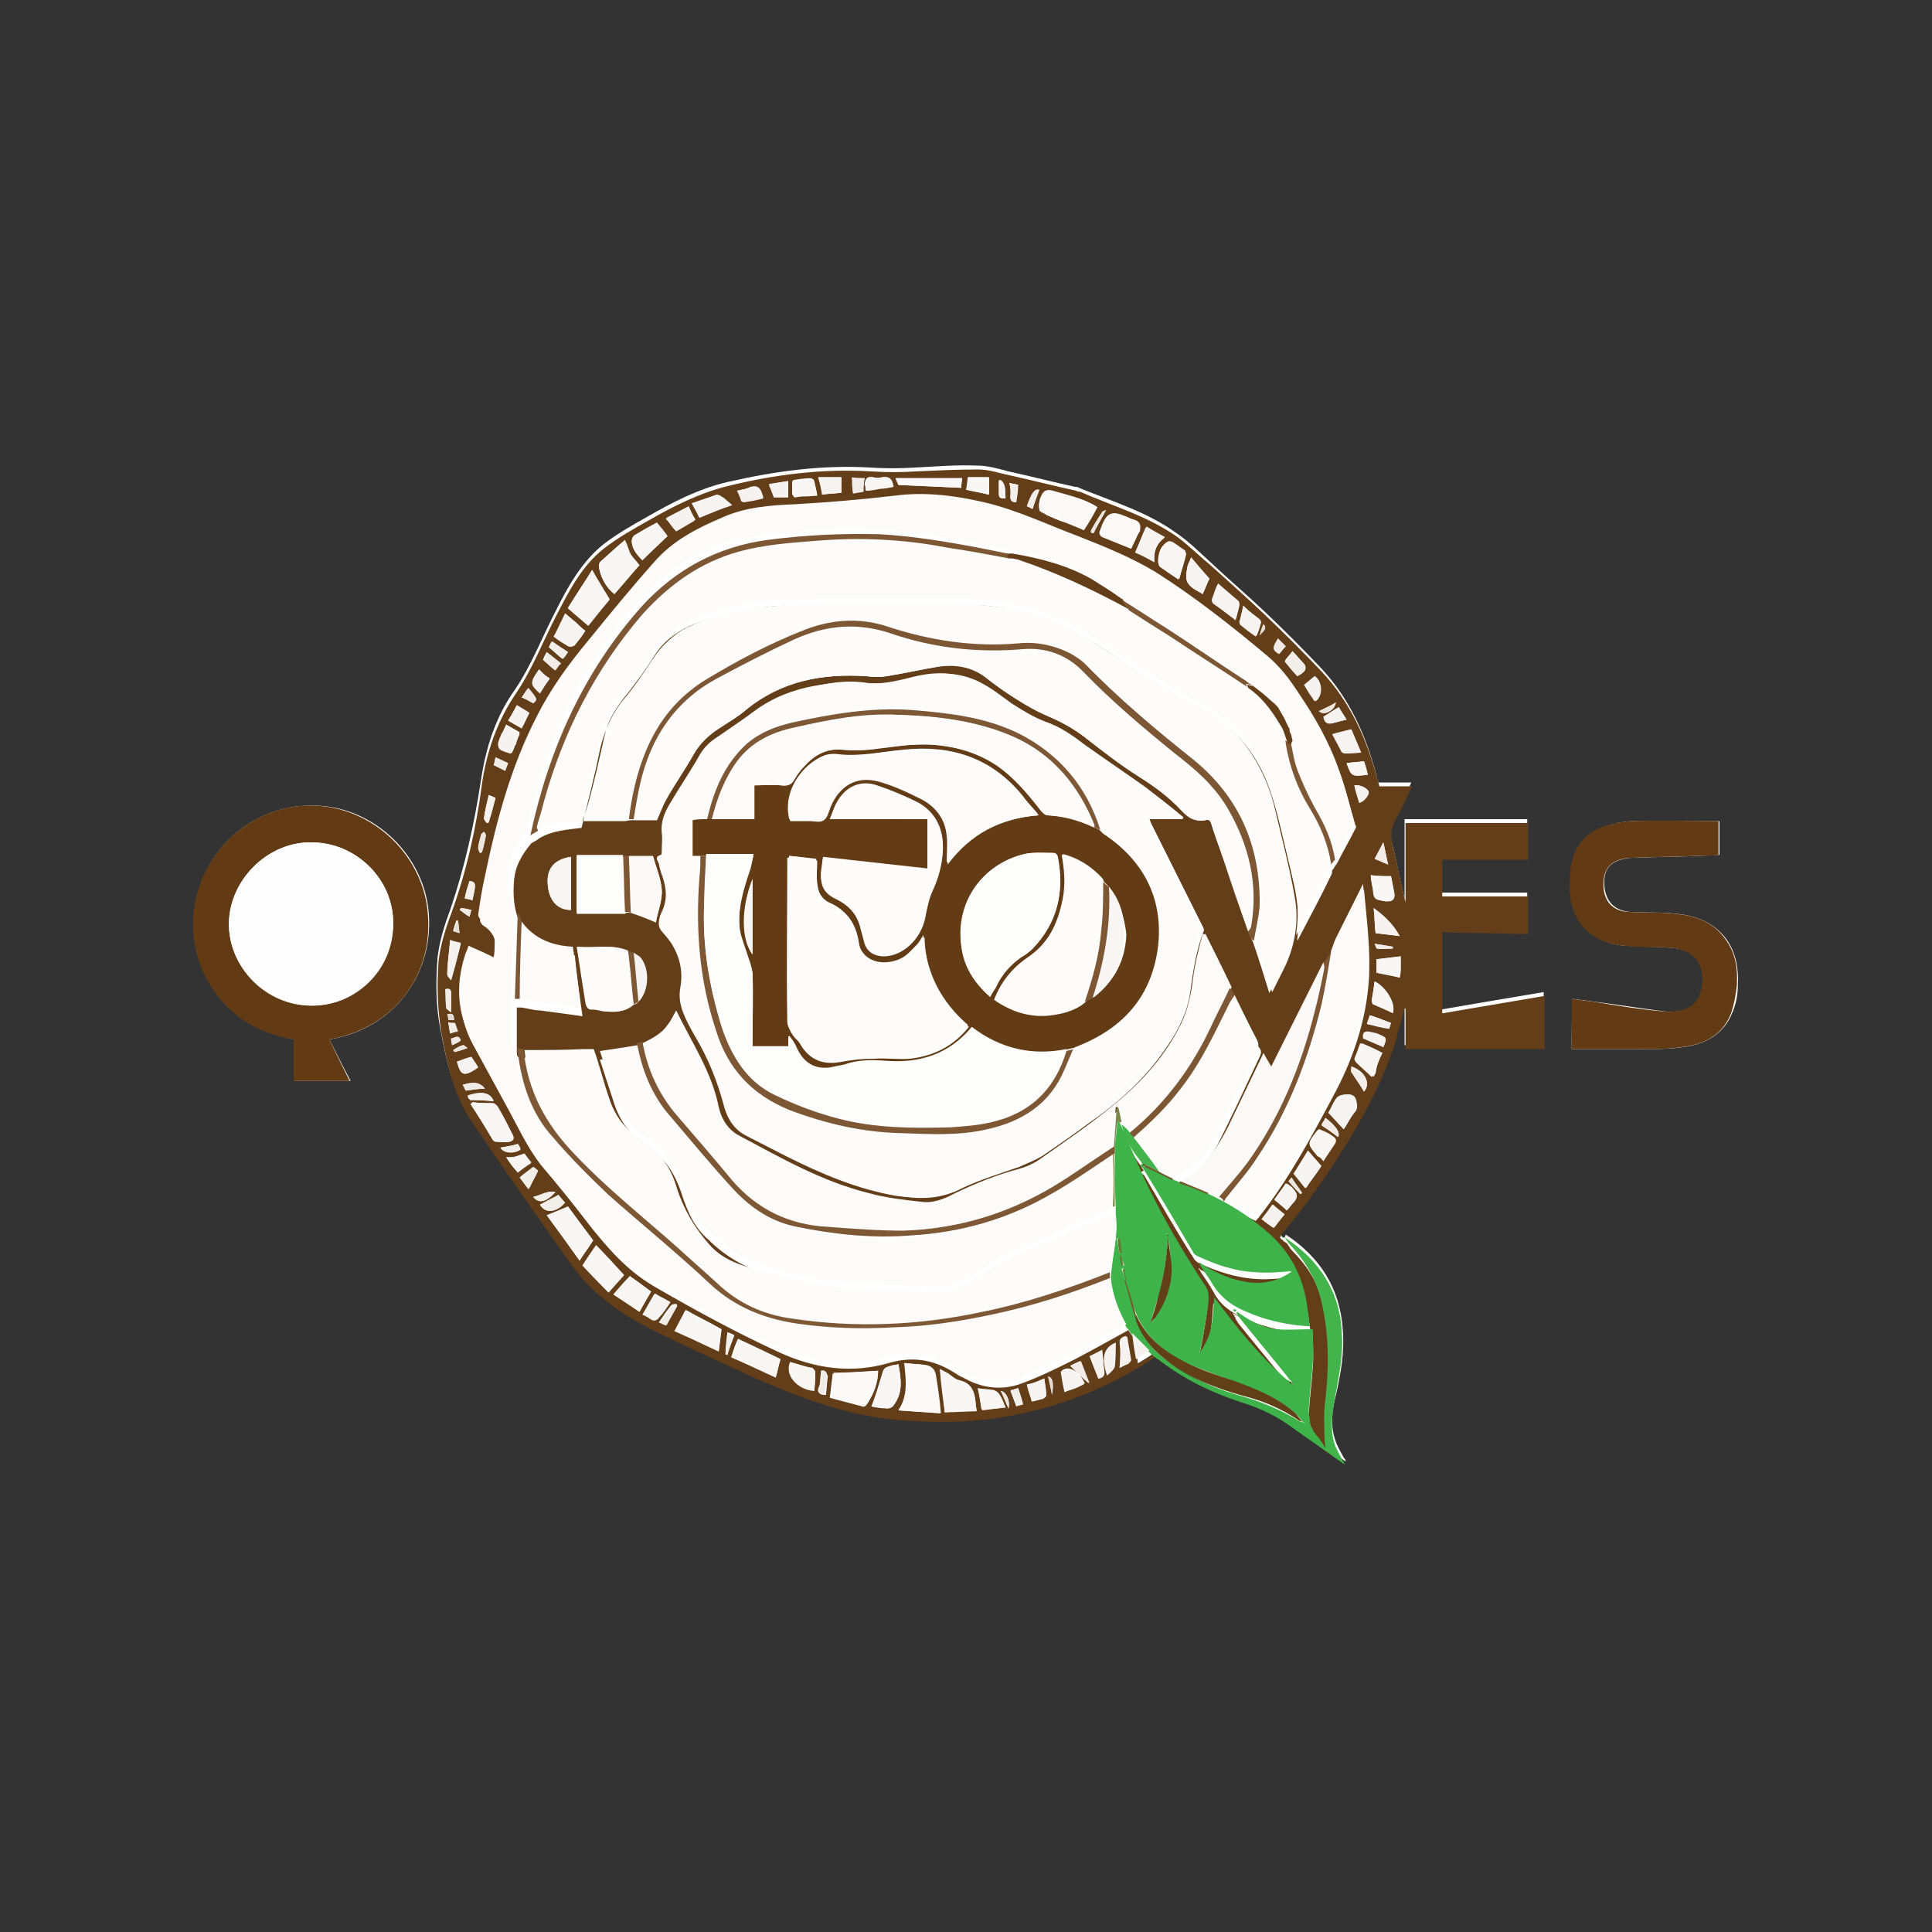<?xml version="1.0" encoding="utf-8"?>
<!-- Generator: Adobe Illustrator 23.0.6, SVG Export Plug-In . SVG Version: 6.00 Build 0)  -->
<svg version="1.1" id="Layer_1" xmlns="http://www.w3.org/2000/svg" xmlns:xlink="http://www.w3.org/1999/xlink" x="0px" y="0px"
	 viewBox="0 0 200 200" style="enable-background:new 0 0 200 200;" xml:space="preserve">
<rect x="0" y="0" width="200" height="200" fill="#333333" stroke="none"/>
<style type="text/css">
	.st0{fill:#FFFFFF;}
	.st1{fill:#643E18;}
	.st2{fill:#623B15;}
	.st3{fill:#3EB34A;}
	.st4{fill:#43B34B;}
	.st5{fill:#FCFBFA;}
	.st6{fill:#FDFCFB;}
	.st7{fill:#3DB349;}
	.st8{fill:#FBF9F8;}
	.st9{fill:#7D5634;}
	.st10{fill:#7E5735;}
	.st11{fill:#7E5734;}
	.st12{fill:#FDFDFC;}
	.st13{fill:#F9F7F5;}
	.st14{fill:#F8F6F4;}
	.st15{fill:#F8F6F3;}
	.st16{fill:#F6F4F2;}
	.st17{fill:#F5F2EF;}
	.st18{fill:#F2EFEB;}
	.st19{fill:#F1EDE9;}
	.st20{fill:#F0EBE7;}
	.st21{fill:#ECE6E0;}
	.st22{fill:#7D874A;}
	.st23{fill:#6B5C29;}
	.st24{fill:#E4DBD4;}
	.st25{fill:#FEFDFD;}
	.st26{fill:#614017;}
	.st27{fill:#647731;}
	.st28{fill:#633C16;}
</style>
<path class="st0" d="M132.8,128.1c-0.1-0.1-0.1-0.1-0.2-0.2l0,0c-0.1-0.1-0.1-0.2-0.2-0.2c0.1-0.2,0.2-0.3,0.3-0.5
	c2.4-2.9,4.6-6,6.6-9.2c2.1-3.4,3.9-6.8,5.1-10.7c0.4-1.1,0.6-2.2,0.9-3.3c0.1,0,0.1,0,0.1,0c0,1.4,0,2.8,0,4.2c4.8,0,9.6,0,14.4,0
	c0-1.9,0-3.6,0-5.5c-3.6,0.6-7.1,1.2-10.6,1.8c0-2.8,0-5.6,0-8.4c3,0.1,6,0.1,8.9,0.2c0-1.3,0-2.6,0-3.9c-3,0-6,0-8.9,0
	c0-1.3,0-2.5,0-3.8c3,0,5.9,0,8.9,0c0-1.4,0-2.6,0-3.8c-4.2,0-8.4,0-12.7,0c0,2.8,0,5.5,0,8.2c-0.5-1.9-0.8-3.8-1.3-5.7
	c-0.3-1.2-0.2-2.1,0.4-3.1c0.6-1,1.1-2.1,1.6-3.2c-1.2,0-2.3,0-3.4,0c-0.1-0.3-0.2-0.5-0.2-0.7c-1.1-4.2-2.8-8-5.8-11.2
	c-1.9-2-3.8-3.9-5.8-5.8c-1.9-1.8-3.8-3.4-5.7-5.2c-1.1-1-2.2-2.1-3.4-2.9c-3-2.2-6.7-3.3-10.1-4.7c-0.1-0.1-0.3-0.1-0.4-0.1
	c-2.3-0.5-4.6-1.1-6.9-1.6c-1.1-0.3-2.2-0.6-3.2-0.6c-2.2-0.1-4.3,0.1-6.5,0.2c-1.6,0.1-3.1,0.1-4.6,0c-5.1-0.3-10,0.4-14.8,1.5
	c-3,0.7-5.7,2.1-8.3,3.6c-1.6,0.9-3.2,1.8-4.6,2.9c-2.2,1.8-3.6,4.3-4.9,6.9c-1.4,2.7-2.5,5.6-4.2,8.1c-2,2.8-3,6-3.5,9.3
	c-0.7,4.6-1.7,9.1-3.2,13.5c-0.6,1.6-1.1,3.2-1.3,4.9c-0.2,2.5-0.2,5,0.3,7.5c0.6,3.2,1.3,6.4,3.2,9.2c3.3,4.9,6.8,9.7,10.1,14.5
	c2.2,3.1,5.1,5.3,8.4,6.9c3.4,1.7,6.8,3.3,10.2,4.8c4.9,2.2,9.9,4.1,15.3,4.6c3.8,0.4,7.7,0.3,11.5-0.4c5.6-1,10.6-3.1,15.3-6.2
	c0.1,0.1,0.2,0.1,0.3,0.2c2.6,2,5.5,3.5,8.6,4.4c1.9,0.6,3.6,1.4,5.2,2.6c1.1,0.8,2.3,1.6,3.4,2.4c0.7,0.6,1.4,1.1,2.2,1.7
	c0-0.2-0.1-0.3-0.2-0.4c-0.3-0.6-0.7-1.2-0.9-1.9c-0.5-1.5-0.3-3.1,0.1-4.6c0.5-2.2,0.9-4.5,0.7-6.8c-0.3-4.3-2.4-7.5-5.9-9.8l0,0
	C133,128.2,132.9,128.1,132.8,128.1L132.8,128.1z"/>
<path class="st0" d="M34.1,107.6c6.7-1.1,10.7-6.7,10.3-12.9c-0.4-6.1-5.6-11.1-11.6-11.3c-6.2-0.3-11.7,4.2-12.6,10.5
	c-0.5,2.9,0.2,5.8,1.8,8.3c2,3.1,4.9,4.7,8.5,5.4c0,1.5,0,2.9,0,4.3c2,0,3.8,0,5.8,0C35.5,110.4,34.8,109,34.1,107.6z"/>
<path class="st0" d="M162.7,108.6c2.6,0,5,0,7.5,0c1.3,0,2.7,0,4-0.2c2.3-0.3,4.2-1.3,5.1-3.5c0.4-0.9,0.6-1.9,0.6-2.9
	c0.1-1.7-0.2-3.4-1.2-4.8c-1.3-1.7-3.1-2.4-5.1-2.6c-1.6-0.2-3.2-0.1-4.8-0.2c-1.6-0.1-2.5-1-2.7-2.5c-0.2-1.8,0.5-2.7,2.1-3
	c0.3-0.1,0.7-0.1,1-0.1c2.2-0.1,4.5-0.1,6.7-0.2c0.7,0,1.4-0.1,2.1-0.1c0-1.2,0-2.3,0-3.5c-0.1,0-0.2,0-0.3,0c-2.8,0-5.6,0-8.4,0
	c-0.8,0-1.5,0.1-2.2,0.3c-2.2,0.5-3.8,1.8-4.3,4c-0.2,0.9-0.2,1.8-0.2,2.6c0.1,3.5,2.2,5.7,5.6,6c1.6,0.1,3.1,0.1,4.7,0.2
	c2.9,0.2,3.8,2,3.3,4.4c-0.4,1.8-1.9,2.4-3.9,2.2c-2.4-0.3-4.8-0.7-7.2-1c-0.8-0.1-1.5-0.2-2.3-0.3
	C162.7,105.2,162.7,106.8,162.7,108.6z"/>
<path class="st1" d="M119.7,140.4c-4.6,3.1-9.7,5.2-15.3,6.2c-3.8,0.7-7.6,0.7-11.5,0.4c-5.4-0.5-10.4-2.4-15.3-4.6
	c-3.4-1.6-6.8-3.1-10.2-4.8c-3.3-1.7-6.3-3.8-8.4-6.9c-3.4-4.8-6.8-9.6-10.1-14.5c-1.9-2.7-2.6-6-3.2-9.2c-0.4-2.5-0.5-4.9-0.3-7.5
	c0.2-1.7,0.7-3.3,1.3-4.9c1.6-4.4,2.6-8.9,3.2-13.5c0.5-3.4,1.6-6.5,3.5-9.3c1.7-2.5,2.8-5.4,4.2-8.1c1.3-2.5,2.6-5.1,4.9-6.9
	c1.4-1.1,3-2,4.6-2.9c2.6-1.5,5.4-2.9,8.3-3.6c4.9-1.2,9.8-1.8,14.8-1.5c1.6,0.1,3.1,0.1,4.6,0c2.2-0.1,4.3-0.2,6.5-0.2
	c1.1,0,2.2,0.4,3.2,0.6c2.3,0.5,4.6,1.1,6.9,1.6c0.1,0.1,0.3,0.1,0.4,0.1c3.4,1.5,7,2.5,10.1,4.7c1.2,0.9,2.3,2,3.4,2.9
	c1.9,1.7,3.8,3.4,5.7,5.2c2,1.9,3.9,3.8,5.8,5.8c3,3.2,4.7,7,5.8,11.2c0.1,0.2,0.1,0.4,0.2,0.7c1.1,0,2.2,0,3.4,0
	c-0.6,1.1-1,2.2-1.6,3.2c-0.6,1-0.7,1.9-0.4,3.1c0.5,1.9,0.8,3.8,1.3,5.7c0-2.7,0-5.5,0-8.2c4.2,0,8.5,0,12.7,0c0,1.2,0,2.4,0,3.8
	c-3,0-6,0-8.9,0c0,1.4,0,2.6,0,3.8c3,0,6,0,8.9,0c0,1.3,0,2.6,0,3.9c-3-0.1-5.9-0.1-8.9-0.2c0,2.8,0,5.6,0,8.4
	c3.5-0.6,7.1-1.2,10.6-1.8c0,1.8,0,3.6,0,5.5c-4.8,0-9.5,0-14.4,0c0-1.4,0-2.8,0-4.2c-0.1,0-0.1,0-0.1,0c-0.3,1.1-0.6,2.2-0.9,3.3
	c-1.2,3.8-3,7.3-5.1,10.7c-2,3.2-4.1,6.3-6.6,9.2c-0.1,0.2-0.2,0.3-0.3,0.5c0.1,0.1,0.1,0.2,0.2,0.2l0,0c0.1,0.1,0.1,0.1,0.2,0.2
	l0,0c0.1,0.1,0.2,0.1,0.3,0.2l0,0c0.2,0.2,0.3,0.5,0.5,0.7c1.5,1.5,2.6,3.1,3.1,5.2c1,3.6,1,7.2,0.6,10.9c-0.2,1.3-0.1,2.6-0.1,3.8
	c0,0.5,0,0.9,0.1,1.3c-0.4-0.6-0.8-1.2-1.2-1.7c-0.4-0.4-0.6-0.8-0.6-1.3c-0.1-0.5-0.2-1-0.1-1.5c0.1-1.5,0.3-3,0.4-4.6
	c0.1-1.2,0-2.4,0-3.5c-1.4,0-2.6,0.1-3.8,0c-1.5-0.2-2.8-0.9-4-1.8c-0.1-0.1-0.1-0.1-0.2-0.1c-0.1-0.1-0.1-0.1-0.2-0.1l-0.1-0.1v0.1
	c0,0,0.1,0,0.1,0.1c0.1,0.1,0.1,0.1,0.1,0.2c0.1,0.1,0.1,0.1,0.1,0.2c0.1,0.2,0.2,0.3,0.3,0.5c1.6,2,3.2,3.9,4.8,5.9
	c0.2,0.2,0.3,0.4,0.4,0.5c-0.1,0.1-0.1,0.1-0.2,0.1c-2.9-2.6-5.4-5.6-7.6-8.6c-0.1,1-0.1,2-0.3,3c-0.2,1-0.6,1.9-1.2,2.7
	c0.3-1.5,0.6-3,0.8-4.5c0.1-0.8,0.3-1.7-0.3-2.5c-2.4-3.4-4.4-7.1-6.2-10.9c-0.9-1.9-1.7-3.9-2.6-5.9c0.1-0.1,0.2-0.1,0.2-0.1
	c0.1,0.1,0.1,0.2,0.2,0.3c0.4,1.4,1.1,2.6,1.9,3.7c0.1,0.2,0.2,0.3,0.3,0.5c-0.5,0.1-0.1,0.4,0,0.4c1.7,2.9,3.4,5.9,5.2,8.7
	c0.1,0.2,0.3,0.3,0.4,0.4c1.9,0.9,4,1.6,6.1,1.7c1.2,0.1,2.4-0.1,3.6-0.1c0-0.1,0,0,0,0.1c-0.1,0.1-0.2,0.1-0.3,0.2
	c-1.5,0.9-3.1,1.1-4.8,0.7c-1.5-0.3-2.9-1.1-4.2-1.8c-0.1,0-0.1-0.1-0.2-0.1c0-0.1,0-0.1-0.1-0.1v0.1c0,0,0.1,0,0.1,0.1
	c0.1,0.1,0.1,0.1,0.1,0.2c0.5,0.7,0.9,1.3,1.3,2c0.8,1.6,2.2,2.4,3.8,3c0.4,0.2,0.9,0.4,1.3,0.5c1.6,0.5,3.2,0.8,5,0.9
	c-0.1-0.5-0.1-0.9-0.2-1.4c-0.4-3.2-1.6-5.9-3.9-8.1c-2-1.8-4.2-3.2-6.6-4.3c0.1-0.1,0.1-0.1,0.2-0.1c0.4,0.2,0.7,0.3,1.1,0.4
	c0.2,0.1,0.4,0.2,0.7,0.3c1,0.5,2,1,3,1.5c0.1-0.2,0.3-0.3,0.4-0.5c3-3.8,5.3-8.1,7.6-12.4c2-3.7,3.4-7.7,3.7-12
	c0.2-3.1-0.2-6.1-0.5-9.4c-1,2-1.9,3.8-2.8,5.6c-0.2,0.4-0.3,0.9-0.5,1.3c-0.3,0.4-0.6,0.8-0.8,1.2c-1.8,3.5-3.6,7.1-5.4,10.8
	c-0.3-0.5-0.6-1-0.8-1.4c-1.2,2.5-2.4,5.1-3.6,7.5c-1.2,2.4-2.6,4.4-5,5.8v0.1c0,0.1,0,0.1,0,0.2c-0.3-0.1-0.5-0.2-0.7-0.3
	c0-0.1,0-0.2,0-0.2c2-0.9,3.5-2.4,4.5-4.3c1.5-3,2.9-6,4.3-9c0.2-0.4,0.2-0.7-0.1-1c-0.8-1.5-1.6-3.1-2.3-4.6
	c-0.2-0.3-0.3-0.5-0.4-0.7c-0.9-1.8-1.8-3.6-2.7-5.5c-0.1,0-0.2,0-0.3,0c-0.3,1.5-0.8,3-1,4.6c-0.2,1.6-0.5,3.2-1.2,4.6
	c-1.6,3.3-4,6.1-6.8,8.3c-2.6,2.1-5.3,3.9-8,5.9c-0.6,0.4-1.3,0.7-2,0.9c-2.3,0.6-4.4,1.5-6.6,2.5c-1.2,0.6-2.4,1-3.6,0.9
	c-1.8-0.2-3.6-0.5-5.4-0.9c-4.7-1.2-9-3.6-13.3-5.9c-1.2-0.6-1.9-1.7-2.2-3c-0.8-3.6-2.8-6.7-4.4-10c-0.3,0.5-0.6,1-0.9,1.5
	c-0.7,0.9-1.7,1.4-2.6,1.9c-0.2,0.1-0.4,0.1-0.6,0.2c-1.3,0.2-2.6,0.4-3.9,0.6c0.5,1.5,1,3.1,1.5,4.6c0.6,1.8,1.7,3.3,3.3,4.3
	c1.9,1.2,3,2.9,3.7,5.1c0.6,1.8,1.3,3.4,2.7,4.6c1.3,1.3,2.8,2.3,4.4,3c2.8,1.2,5.8,1.9,8.7,2.2c3.5,0.4,7,0.4,10.5,0.6
	c1.3,0.1,2.5-0.4,3.6-1.1c1-0.6,1.9-1.3,2.9-1.8c4-1.8,8-3.6,12-5.4h0.1h0.1c0,0.3,0,0.6,0,0.8c-0.2-0.1-0.4-0.2-0.5-0.1
	c-1,0.4-1.9,0.8-2.8,1.2c-3.9,1.8-8,3.3-11.7,5.8c-1.1,0.7-2.3,1-3.5,1c-1.5-0.1-3-0.2-4.5-0.2c-1.7-0.1-3.4-0.1-5.1-0.2
	c-3.1-0.3-6.1-1.1-9.1-1.9c-1.8-0.5-3.6-1.2-4.8-2.6c-1.5-1.7-2.6-3.5-3.3-5.7c-0.7-2.2-1.8-3.8-3.7-5.1c-1.6-1-2.7-2.5-3.3-4.2
	c-0.6-1.7-1.1-3.4-1.6-5.1c-0.1,0-0.1-0.1-0.1-0.1c-0.3,0-0.6,0-0.9,0c-2.1,0-4.1,0-6.2,0.1c-0.2,0-0.4,0-0.6,0
	c-0.3,0-0.4-0.2-0.4-0.5c0-1.6,0-3.2,0-4.7c0.2,0,0.4,0,0.5,0c0.7,0.1,1.3,0.3,1.9,0.3c1.5,0.2,3,0.4,4.4,0.6
	c-0.3-2.1-0.6-4.2-0.8-6.3c-2.1-0.1-4-0.9-5.3-2.6c-0.2-0.4-0.3-0.7-0.5-1c-0.5-1.3-0.6-2.6-0.5-4c0.1-1.6,0.8-2.8,1.8-4
	c0.3-0.2,0.6-0.3,0.8-0.5c1.3-0.8,2.8-0.9,4.4-1.1c0.6-2.5,1.3-5.1,1.8-7.6c0.4-2,1.1-3.8,2.4-5.5c1.2-1.4,2.2-2.9,3.2-4.4
	c0.9-1.4,2-2.4,3.5-3.1c3.3-1.4,6.7-2.3,10.3-2.4c6.1-0.1,12.2-0.1,18.2-0.1c2.4,0,4.8,0.3,7.2,1c3.7,1.1,7,3.2,10.2,5.4
	c1.9,1.3,3.8,2.5,5.8,3.6c1.1,0.7,2.3,1.1,3.3,1.8c2.6,1.9,4.4,4.5,5.4,7.5c1,2.9,1.6,6,2.3,9c0.5,2.1,0.8,4.1,0.5,6.2
	c0,0.1,0,0.2,0,0.3c1.2-2.3,2.4-4.5,3.5-6.8c0.1-0.2,0.1-0.3,0.1-0.5c0.2-0.2,0.3-0.5,0.5-0.7c0.6-1.2,1.3-2.4,1.9-3.6
	c0.1-0.1,0.1-0.3,0-0.4c-0.5-1.7-0.9-3.4-1.5-5.1c-1-2.9-2.6-5.5-4.2-8c-1-1.4-2-2.8-3.2-3.8c-3.7-3.1-7.5-6.1-11.6-8.7
	c-2.5-1.6-5.3-2.7-8-3.7c-3.2-1.2-6.3-2.8-9.7-3.5c-3-0.7-6.1-1-9.2-0.7c-3.5,0.4-6.9,0.7-10.4,0.9c-2.6,0.2-5.2,0.3-7.6,1.4
	c-2.6,1.1-5.1,2.4-7,4.6c-2.3,2.7-4.5,5.4-6.8,8.1c-2,2.5-3.8,5-5.3,7.8c-2.6,5.3-4.2,10.9-5.4,16.6c-0.3,1.4-0.5,2.7-0.7,4
	c0,0.2,0.2,0.4,0.3,0.5c1,0.6,1.4,1.5,1.4,2.6c0,0.5-0.1,1-0.1,1.3c-0.9-0.4-1.7-0.8-2.6-1.2c-0.1,0.4-0.3,0.7-0.4,1.1
	c-0.9,3-0.8,5.9,0.7,8.6c1.2,2.2,2.4,4.4,3.6,6.6c1.1,2,2,4,3.4,5.8c1.7,2,3.4,4.1,5,6.2c1.9,2.4,3.9,4.7,6.6,6.3
	c4.3,2.5,8.7,4.9,13.3,7c3.6,1.6,7.3,2.1,11.1,1c2.4-0.7,4.6-0.4,6.8,1c0.3,0.2,0.6,0.4,0.9,0.5c1.9,1.1,4,1.4,6.1,0.6
	c1.9-0.7,3.7-1.6,5.5-2.5c1.9-1,3.7-2,5.5-3c0.2,0.3,0.4,0.6,0.6,0.8c0.1,0.9,0.3,1.7,0.4,2.7c0.5-0.3,1-0.6,1.4-0.9
	C119.2,140,119.4,140.2,119.7,140.4z M104.5,50C104.5,50,104.5,50,104.5,50C104.5,50,104.5,50,104.5,50C104.5,50,104.5,50,104.5,50
	c0.1,0.5,0.1,0.9,0.1,1.3c-0.1,0.5,0.2,0.7,0.6,0.7c0.1-0.6,0.2-1.2,0.2-1.8C105.2,50.1,104.9,50.1,104.5,50z M114,139.8
	c-0.4,0.2-0.8,0.4-1.2,0.6c0.3,0.8,0.6,1.6,0.9,2.3c0.6-0.1,0.7-0.4,0.6-0.9c-0.1-0.6-0.1-1.3-0.2-1.9c0-0.1,0-0.1,0-0.2
	C114.1,139.7,114,139.8,114,139.8z M66,103.8c1.1-1.1,1.2-3.5,0.2-4.6c-0.2-0.2-0.5-0.4-0.7-0.5c-0.2-0.1-0.4-0.2-0.6-0.3
	c-1.6-0.7-3.3-0.2-5.2-0.4c0.3,2,0.6,3.9,0.9,5.8c0.1,0.5,0.3,0.8,0.8,0.7c0.4,0,0.8,0.2,1.2,0.2c1,0.1,2,0.1,2.8-0.6
	C65.7,104,65.9,103.9,66,103.8z M65.3,94.5c0.9,0.3,1.7,0.6,2.6,1c0.2-1.2,0.7-2.3,0.6-3.4c-0.1-1.2-0.6-2.3-0.9-3.4
	c-0.9,0-1.7,0-2.5,0c-0.2,0-0.4,0-0.6,0c-1.6,0-3.2,0-4.8,0c0,2,0,3.9,0,5.9c1.6,0,3,0,4.5,0c0.1,0,0.1,0,0.1,0c0.2,0,0.3,0,0.4,0
	C64.9,94.4,65,94.5,65.3,94.5z M65.6,84.9c0.8,0,1.7,0,2.4,0c0.4-0.8,0.6-1.5,1-2.2c0.9-1.6,1.9-3,2.8-4.6c0.7-1.2,1.7-2.1,2.8-2.8
	c0.9-0.6,1.8-1.1,2.6-1.8c3.6-3,7.9-3.8,12.5-3.5c0.7,0.1,1.4,0.1,2.1,0c1.8-0.3,3.6-0.7,5.4-1c1.7-0.3,3.3-0.1,4.8,1.1
	c1,0.8,2,1.5,3.1,2.2c1.1,0.7,2.1,1.3,3.3,1.8c1.4,0.6,2.8,1.3,4,2.3c1.8,1.4,3.6,2.8,5.5,4c1.6,1,3.1,2.1,4.4,3.5
	c0.7,0.8,1.4,1.2,2.5,1c0.4-0.1,0.5,0.1,0.6,0.4c0.4,1.2,0.8,2.4,1.2,3.5c0.9,2.5,1.8,5.1,2.6,7.6c0.2,0.4,0.3,0.7,0.5,1.1
	c0.6,1.7,1.1,3.4,1.7,5.3c0.5-1,0.9-1.8,1.3-2.6c1.1-2.4,1.5-4.9,1-7.4c-0.6-3-1.3-6-2-8.9c-0.5-2-1.3-3.9-2.4-5.7
	c-1.5-2.3-3.3-4.1-5.9-5.3c-2.1-1-3.9-2.3-5.9-3.4c-2.1-1.3-4.1-2.7-6.2-3.9c-2.4-1.4-4.9-2.4-7.7-2.6c-2.4-0.3-4.8-0.5-7.2-0.5
	c-5.7,0-11.4-0.2-17.1,0.4c-2.7,0.3-5.4,0.9-7.9,1.9c-1.5,0.7-2.7,1.6-3.6,3c-1,1.6-2.2,3.2-3.4,4.7c-0.8,1.1-1.5,2.2-1.8,3.6
	c-0.5,2.2-1,4.5-1.6,6.7c-0.2,0.7-0.4,1.4-0.7,2.2c1.5,0,2.9,0,4.4,0C65.2,84.9,65.4,84.9,65.6,84.9z M122.4,84.8
	c0.1-0.1,0.1-0.2,0.1-0.2c-1.3-1.1-2.6-2.1-3.9-3.1c-2.1-1.5-4.2-2.9-6.3-4.4c-1.3-1-2.6-1.9-4.1-2.4c-1.3-0.5-2.4-1.2-3.5-1.9
	c-1.1-0.8-2.1-1.6-3.3-2.2c-2.2-1.1-4.4-1-6.7-0.5c-1.6,0.4-3.2,0.8-4.9,0.6c-1.8-0.3-3.5-0.1-5.2,0.3c-2.3,0.4-4.4,1.2-6.2,2.6
	c-1.2,0.9-2.4,1.8-3.7,2.6c-0.8,0.6-1.5,1.2-2,2c-1,1.7-2,3.3-3,4.9c-0.6,1-1,1.9-0.9,3.1c0.1,0.7,0,1.3,0,1.9c0,0.1,0,0.4-0.1,0.4
	c-0.7,0.2-0.3,0.6-0.2,0.9c0.1,0.5,0.3,0.9,0.4,1.4c0.4,1.2,0.5,2.4-0.1,3.6c-0.2,0.4-0.3,0.8-0.3,1.2c0,0.3,0.2,0.6,0.3,0.8
	c0.4,0.6,0.9,1.1,1.2,1.6c0.8,1.4,1,2.9,0.7,4.4c-0.3,1.4,0.3,2.5,0.9,3.7c0.2,0.4,0.4,0.7,0.6,1.1c1.5,2.3,2.5,4.8,3.1,7.5
	c0.3,1.3,1.1,2.3,2.3,2.9c1.4,0.7,2.7,1.4,4.1,2.1c3.6,1.8,7.3,3.4,11.4,4.1c2.3,0.4,4.4,0.3,6.5-0.8c1.9-0.9,3.9-1.5,5.9-2.2
	c0.9-0.4,1.7-0.7,2.5-1.2c1.6-1.1,3.2-2.2,4.8-3.4c3.2-2.2,6-4.8,8.1-8c1.1-1.6,2-3.4,2.3-5.4c0.3-2.2,0.6-4.3,1.4-6.4
	c0.1-0.2-0.1-0.5-0.2-0.7c-1.7-3.4-3.4-6.8-5.1-10.2c-0.1-0.2-0.2-0.4-0.3-0.7C120,84.8,121.2,84.8,122.4,84.8z M93,146
	c1.5,0.1,2.8,0.2,4.3,0.3c-0.2-1.4-0.4-2.7-0.5-3.9c-0.1-0.6-0.4-1-1.1-1.1c-0.7-0.1-1.4-0.1-2.1-0.2C93.8,142.9,94,144.5,93,146z
	 M113.6,52.5c-1.4-0.9-3-1.2-4.6-1.6c-0.6-0.1-1,0.1-1.2,0.5c-0.2,0.4-0.3,0.9-0.2,1.4c0,0.2,0.5,0.3,0.7,0.5c0.7,0.3,1.3,0.6,2,0.8
	c0.7,0.3,1.3,0.5,1.9,0.8C112.8,54,113.2,53.3,113.6,52.5z M90.9,141.9c-1.6,0.1-3.2,0.2-4.7,0.3c-0.1,0.8-0.2,1.6-0.3,2.5
	c1.1,0.3,2.3,0.6,3.4,0.9c0.1,0.1,0.4-0.1,0.4-0.2C90.5,144.3,90.9,143.1,90.9,141.9z M64.7,55.9c-0.9,0.8-1.7,1.5-2.5,2.2
	c-0.1,0.1-0.2,0.4-0.2,0.6c0.2,1.1,0.7,2.1,1.6,2.8c0.9-1,1.7-2,2.6-3c-0.3-0.4-0.6-0.7-0.9-1.1C65,57,64.9,56.5,64.7,55.9z
	 M61.3,59c-0.8,1.3-1.7,2.6-2.5,3.9c0.7,0.7,1.4,1.2,2.1,1.8c0.8-1,1.6-1.9,2.2-2.7C62.5,61,61.9,60.1,61.3,59z M61.4,128.4
	c-0.9-1.2-1.8-2.4-2.6-3.5c-0.7,0.3-1.4,0.6-2.2,0.9c1.1,1.5,2.2,3,3.4,4.7C60.5,129.7,61,129.1,61.4,128.4z M97.8,146.2
	c1.1-0.1,2.2-0.1,3.3-0.2c-0.1-0.4-0.1-0.6-0.1-0.8c-0.1-1.1-0.4-2-1.6-2.3c-0.5-0.1-0.8-0.4-1.2-0.7c-0.3-0.2-0.6-0.3-0.9-0.5
	C97.5,143.4,97.7,144.8,97.8,146.2z M74.4,139.9c0.1-0.8,0.2-1.5,0.3-2.3c-1.2-0.7-2.5-1.3-3.7-2c-0.4,0.7-0.8,1.4-1.1,2.1
	C71.4,138.5,72.9,139.2,74.4,139.9z M59.1,94.2c0-1.8,0-3.7,0-5.5c-2,0.3-2.5,1.5-2.4,2.8C56.8,93.2,57.7,94.2,59.1,94.2z M64.6,132
	c-1-1.1-1.9-2.1-2.9-3.1c-0.5,0.7-0.9,1.3-1.4,2.1c0.8,0.9,1.7,1.8,2.7,2.8C63.6,133.1,64.2,132.5,64.6,132z M75.7,140.5
	c1.6,0.7,3.1,1.4,4.6,2.1c0.2-0.7,0.3-1.3,0.5-1.9c-1.5-0.7-2.9-1.4-4.4-2.1C76.1,139.2,75.9,139.8,75.7,140.5z M117.1,56.8
	c0.3-0.6,0.6-1.2,0.8-1.8c0.2-0.5,0.2-1-0.6-1.2c-0.3-0.1-0.6-0.3-1-0.4c-1.2-0.5-1.7-0.3-2.2,0.9c-0.1,0.3-0.2,0.5-0.3,0.8
	c0,0.2,0.1,0.4,0.3,0.5C115.1,56,116.1,56.4,117.1,56.8z M48.9,114.1c-0.1,0.1-0.1,0.1-0.2,0.2c0.8,1.2,1.6,2.5,2.3,3.7
	c0.1,0.1,0.2,0.2,0.3,0.2c0.5,0,0.9,0.1,1.3,0c0.4-0.1,0.5-0.3,0.3-0.7c-0.6-1-1.1-2-1.6-3c-0.1-0.1-0.2-0.3-0.4-0.3
	C50.4,114.2,49.7,114.2,48.9,114.1z M93,141.2c-0.2,0.1-0.3,0.1-0.5,0.1c-1.1,0.3-1,0.3-1.3,1.3c-0.3,1-0.6,2-1,3
	c0.5,0.1,1,0.2,1.6,0.2c0.2,0,0.5-0.1,0.6-0.3C93.5,144.3,93.3,142.8,93,141.2z M66.5,58c0.9-0.9,1.8-1.7,2.6-2.5
	c-0.4-0.5-0.7-0.9-1.1-1.4c-0.8,0.5-1.6,0.9-2.3,1.3c-0.2,0.1-0.3,0.4-0.3,0.6C65.4,56.8,66,57.5,66.5,58z M66.2,135.8
	c0.4-0.8,0.8-1.4,1.2-2.1c-0.8-0.6-1.5-1.1-2.2-1.6c-0.6,0.6-1.1,1.2-1.7,1.9C64.4,134.6,65.3,135.2,66.2,135.8z M122.8,57.3
	c0,0-0.1-0.1-0.2-0.2c-0.3-0.3-0.6-0.5-1-0.7c-0.6-0.4-0.8-0.4-1.3,0.2c-0.4,0.5-0.6,1.8-0.2,2.1c0.7,0.5,1.3,0.9,1.9,1.3
	C122.3,59.1,122.6,58.3,122.8,57.3z M139.1,116.9c0.4-0.6,0.7-1.2,1-1.7c0.3-0.4,0.3-0.8,0.2-1.3c-0.1-0.5-0.4-0.6-0.8-0.6
	s-0.9,0.1-1.1,0.3c-0.4,0.5-0.6,1.1-0.9,1.6C138.1,115.8,138.5,116.3,139.1,116.9z M58.5,63.5c-0.4,0.8-0.8,1.6-1.1,2.4
	c0.5,0.4,1,0.7,1.5,1c0.2,0.1,0.5,0,0.6-0.1c0.4-0.5,0.8-1,1.1-1.5c-0.4-0.3-0.7-0.6-1-0.9C59.2,64.1,58.9,63.8,58.5,63.5z
	 M81.8,141c-0.5,1,0.2,2.7,2.5,2.9c0.1-0.7,0.1-1.3,0.1-1.9c0-0.1-0.2-0.3-0.3-0.4C83.4,141.5,82.6,141.2,81.8,141z M125.2,59.9
	c-0.7-0.7-1.2-1.4-1.9-2.2c-0.2,0.5-0.4,0.8-0.4,1.1c-0.1,0.6-0.2,1.2,0.1,1.6c0.3,0.5,1,0.8,1.5,1.1
	C124.8,60.9,125,60.3,125.2,59.9z M93,50.2c2.2,0.1,4.3,0.2,6.5,0.3c0-0.3,0.1-0.6,0.1-1c-2.3,0-4.5,0-6.9,0
	C92.9,49.8,93,50.1,93,50.2z M141.9,90.6c0.1,0.5,0.1,0.9,0.2,1.3c0.2,1.2,0.2,1.2,1.3,1.4c0.1,0,0.1,0,0.1,0c0.7,0.1,1-0.3,0.8-1
	c-0.1-0.6-0.2-1.1-0.3-1.6C143.2,90.7,142.6,90.7,141.9,90.6z M127.9,64.2c0.2-0.6,0.3-1.1,0.4-1.5c0-0.1,0-0.3-0.1-0.4
	c-0.7-0.6-1.4-1.2-2.1-1.8c-0.2,0.6-0.4,1.1-0.6,1.5c-0.1,0.2,0,0.4,0.1,0.5C126.3,63,127.1,63.5,127.9,64.2z M135.4,119.1
	c-0.5,0.9-1,1.7-1.4,2.4c0.4,0.5,0.8,1,1.2,1.5c0.5-0.8,1.1-1.5,1.6-2.3C136.3,120.1,135.8,119.6,135.4,119.1z M119.5,58.2
	c-0.1-1.1,0.2-1.9,1-2.5c-0.7-0.4-1.3-0.8-1.9-1.1c-0.4,0.9-0.7,1.7-1.1,2.6C118.2,57.5,118.8,57.8,119.5,58.2z M143.1,109
	c-0.7-0.4-1.4-0.7-2.1-1c-0.3,0.6-0.5,1.1-0.6,1.6c-0.1,0.1,0.1,0.3,0.2,0.4c0.5,0.5,1.1,1,1.6,1.5c0-0.1,0.1-0.2,0.2-0.4
	C142.5,110.4,142.7,109.8,143.1,109z M137,120.2c0.4-0.7,0.8-1.2,1.1-1.8c0.3-0.5-0.2-0.7-0.4-0.9c-0.3-0.3-0.8-0.4-1.2-0.6
	c0,0-0.1,0.1-0.2,0.2c-1,1.3-1,1.3,0.1,2.6C136.7,119.8,136.9,120,137,120.2z M72.4,53.6c1.2-0.5,2.2-0.9,3.3-1.4
	c-0.3-0.2-0.5-0.4-0.7-0.6c-0.3-0.2-0.6-0.4-0.8-0.4c-0.9,0.3-1.7,0.6-2.6,0.9C72,52.8,72.2,53.2,72.4,53.6z M140.9,77.9
	c-0.4-0.9-0.7-1.7-1-2.4c-0.7,0.2-1.3,0.4-1.9,0.5c0.3,0.6,0.6,1.2,0.9,1.7c0.1,0.1,0.3,0.3,0.4,0.3
	C139.7,77.9,140.2,77.9,140.9,77.9z M142.3,101.6c-0.1,0.7-0.2,1.4-0.3,2c0,0.2,0.1,0.4,0.2,0.4c0.7,0.3,1.4,0.6,2,0.9
	C144.5,103.8,143.4,102.1,142.3,101.6z M104.1,145.7c-0.3-0.5-0.4-1-0.7-1.4c-0.1-0.2-0.3-0.3-0.5-0.4c-0.6-0.1-1.1-0.1-1.7-0.2
	c0.2,0.8,0.3,1.5,0.4,2.2C102.5,145.9,103.2,145.8,104.1,145.7z M145,99c-0.9,0.1-1.7,0.2-2.5,0.3c0,0.4,0,0.8,0,1.4
	c0.8,0.2,1.6,0.3,2.4,0.5c0.1-0.4,0.1-0.6,0.1-0.9C145,99.8,145,99.3,145,99z M69.4,134.8c-0.6-0.3-1.1-0.6-1.6-0.9
	c-0.4,0.7-0.8,1.4-1.2,2.1c0.3,0.2,0.6,0.3,0.9,0.5c0.3,0.2,0.5,0.2,0.8-0.2C68.7,135.9,69,135.4,69.4,134.8z M144.9,96.9
	c-0.8-1.3-1.6-2.1-2.7-2.9c0.1,1,0.1,1.8,0.2,2.6C143.2,96.7,144,96.8,144.9,96.9z M84.6,51.3c-0.1-0.6-0.2-1-0.4-1.4
	c-0.1-0.2-0.3-0.3-0.4-0.3c-0.6,0.1-1.2,0.1-1.8,0.2c0,0.5,0,0.9,0,1.3c0,0.1,0.2,0.4,0.3,0.4C83.1,51.3,83.8,51.3,84.6,51.3z
	 M84.7,49.4c0.2,0.7,0.3,1.2,0.4,1.8c0.7-0.1,1.4-0.1,2-0.2c0-0.6,0-1.1,0-1.6C86.4,49.4,85.6,49.4,84.7,49.4z M70,55
	c0.7-0.4,1.3-0.8,2-1.2c-0.3-0.5-0.5-0.9-0.7-1.4c-0.8,0.4-1.5,0.8-2.3,1.2C69.3,54.2,69.6,54.6,70,55z M53,77.9
	c0.2-0.3,0.3-0.7,0.4-1s0.3-0.7,0.4-1.1c-0.5-0.3-0.9-0.5-1.4-0.8c-0.2,0.4-0.3,0.7-0.5,1c-0.6,1.4-0.5,1.4,0.9,1.8
	C52.9,77.9,52.9,77.9,53,77.9z M110.2,144.1c0.5-0.2,1-0.4,1.5-0.6c0.2-0.1,0.4-0.2,0.6-0.3c-0.6-1.3-1.7-1.9-2.4-1.3
	C109.9,142.7,110.1,143.4,110.2,144.1z M128.7,62.7c-0.1,0.6-0.3,1.1-0.3,1.5c0,0.2,0,0.4,0.1,0.4c0.5,0.4,1.1,0.8,1.6,1.2
	c0.2-0.5,0.3-0.8,0.4-1.2c0.1-0.2,0-0.4-0.1-0.5C129.9,63.7,129.3,63.3,128.7,62.7z M100.2,49.4c-0.1,0.5-0.1,0.9-0.2,1.3
	c0.8,0.2,1.6,0.3,2.3,0.5c0-0.6,0-1.2,0-1.8C101.7,49.4,101,49.4,100.2,49.4z M133.2,125.3c0.3-0.3,0.5-0.6,0.7-0.9
	c0.5-0.5,0.3-0.9-0.1-1.3c-0.2-0.2-0.5-0.4-0.7-0.6c-0.4,0.6-0.8,1.1-1.2,1.7C132.4,124.6,132.8,124.9,133.2,125.3z M108.1,142.7
	c-0.7,0.3-1.2,0.5-1.8,0.7c0.2,0.6,0.4,1.1,0.5,1.7c0.5-0.1,0.8-0.2,1.2-0.3c0.1-0.1,0.3-0.2,0.3-0.3
	C108.3,143.9,108.2,143.4,108.1,142.7z M46.6,97.3c-0.1,1.3-0.3,2.4-0.3,3.6c0,0.2,0.2,0.3,0.4,0.6c0.4-1.4,0.7-2.6,1-3.8
	C47.3,97.6,47,97.5,46.6,97.3z M89.6,50.8c0.5-0.1,1-0.1,1.4-0.2c0.5-0.1,0.9-0.1,1.4-0.2c-0.1-0.8-0.4-1.1-1.1-1
	c-0.3,0.1-0.7,0.1-1,0c-0.6-0.1-0.7,0.2-0.8,0.7C89.6,50.4,89.6,50.6,89.6,50.8z M130.6,126.2c0.4,0.3,0.8,0.6,1.2,0.9
	c0.4-0.5,0.7-0.9,1.1-1.4c-0.4-0.4-0.8-0.7-1.2-1C131.3,125.3,131,125.7,130.6,126.2z M115.5,139c-1.2,0.5-1.5,1.6-0.8,3.3
	c0.3-0.3,0.6-0.5,0.7-0.8C115.5,140.7,115.5,139.9,115.5,139z M134.3,70c0.2-0.2,0.4-0.3,0.5-0.4c0.4-0.3,0.5-0.6,0.1-1
	c-0.4-0.4-0.7-0.8-1.1-1.2c-0.3,0.4-0.6,0.7-0.8,1C133.5,69,133.9,69.5,134.3,70z M53.5,73c-0.3,0.6-0.6,1.1-0.9,1.6
	c0.5,0.3,0.9,0.5,1.4,0.8c0.3-0.6,0.5-1.1,0.8-1.6C54.3,73.5,54,73.3,53.5,73z M76.3,50.8c0.2,0.4,0.3,0.7,0.4,0.9
	c0.1,0.1,0.2,0.2,0.3,0.2c0.7-0.1,1.3-0.3,2-0.4c-0.1-0.2-0.1-0.3-0.1-0.4c-0.2-0.6-0.5-0.9-1.2-0.7C77.3,50.6,76.8,50.7,76.3,50.8z
	 M135,70.9c0.3,0.5,0.6,1,0.9,1.4c0.2,0.3,0.3,0.3,0.5,0.1c0.5-0.7,0.4-2-0.3-2.4C135.7,70.3,135.4,70.6,135,70.9z M81.6,49.8
	c-0.7,0.1-1.4,0.2-2,0.4c0.2,0.5,0.4,0.9,0.5,1.3c0.6,0,1,0,1.5,0C81.6,50.9,81.6,50.4,81.6,49.8z M115.9,141.6
	c0.4-0.2,0.6-0.3,0.8-0.5c0.2-0.1,0.4-0.3,0.3-0.4c-0.1-0.8-0.3-1.6-0.4-2.4c-0.5,0.1-0.7,0.3-0.7,0.7
	C116,139.8,116,140.6,115.9,141.6z M47.3,109.9c0.4,1.5,0.8,1.6,2.2,0.6c-0.2-0.4-0.5-0.8-0.7-1.1C48.2,109.6,47.8,109.8,47.3,109.9
	z M52.4,119.8c0.4,0.6,0.8,1.1,1.2,1.6c0.5-0.4,0.9-0.7,1.4-1c-0.3-0.4-0.5-0.7-0.7-0.9c-0.3,0.1-0.6,0.2-0.9,0.3
	C53.1,119.8,52.8,119.8,52.4,119.8z M55.9,124.7c0.5,0.9,1.6,0.9,2.6-0.2c-0.3-0.3-0.5-0.6-0.7-0.8
	C57.2,124.1,56.6,124.4,55.9,124.7z M55.8,69.3c-1,1.4-0.9,1.6,0.1,2.4c0.3-0.5,0.6-0.9,1-1.5C56.5,70,56.2,69.7,55.8,69.3z
	 M139.4,79c0.5,1.4,0.5,1.4,2.2,1.2c-0.2-0.5-0.3-0.9-0.4-1.4C140.5,78.9,140,78.9,139.4,79z M139.4,74.5c-0.3-0.5-0.6-0.9-0.8-1.3
	c-0.6,0.4-1.1,0.7-1.6,1c0.2,0.7,0.6,0.8,1.2,0.6C138.6,74.7,138.9,74.6,139.4,74.5z M143.2,108.4c0.4-1,0.4-1-0.6-1.3
	c-0.3-0.1-0.6-0.2-0.8-0.2c-0.5-0.1-0.7,0.1-0.7,0.6C141.8,107.8,142.5,108.1,143.2,108.4z M55.7,121.2c-0.2-0.2-0.3-0.3-0.5-0.4
	c-0.5,0.4-1,0.7-1.4,1.1c0.3,0.4,0.5,0.7,0.9,1.2c0.1-0.2,0.2-0.2,0.2-0.3C55.1,122.3,55.4,121.9,55.7,121.2z M141.2,113
	c0.7-0.8,0.2-2-1.3-2.6c0,0.2-0.1,0.5,0,0.6C140.4,111.6,140.8,112.3,141.2,113z M89.5,49.5c-0.5,0-0.9,0-1.3,0
	c0.1,0.5,0.1,1,0.1,1.6c0.4-0.1,0.7-0.1,1.1-0.2C89.4,50.4,89.4,50,89.5,49.5z M50.4,85.2c0.1-0.1,0.2-0.1,0.2-0.1
	c0.3-0.9,0.5-1.7,0.7-2.5c-0.3-0.1-0.5-0.2-0.7-0.3c-0.2,0.9-0.4,1.6-0.5,2.4C50.1,84.9,50.3,85.1,50.4,85.2z M140.7,83.1
	c0.4-0.1,1-0.7,1-1.1c-0.1-0.4-0.9-0.8-1.5-0.7C140.4,81.9,140.6,82.5,140.7,83.1z M144,105.9c-0.8-0.3-1.5-0.6-2.2-0.8
	c-0.1,0.3-0.2,0.6-0.3,0.9c0.8,0.2,1.5,0.4,2.3,0.5C143.9,106.3,143.9,106.1,144,105.9z M85,141.9c-0.1,0.7-0.1,1.3-0.2,1.9
	c-0.1,0.5,0.1,0.6,0.7,0.6c0.1-0.7,0.1-1.3,0.2-1.9C85.6,142.1,85.4,141.8,85,141.9z M51.1,114c-0.3-0.9-1.3-1.1-2.6-0.5
	c0.1,0.1,0.1,0.4,0.2,0.4C49.4,113.9,50.3,113.9,51.1,114z M57.5,69.4c0.2-0.3,0.4-0.5,0.5-0.8c-0.5-0.4-0.9-0.7-1.4-1.1
	c-0.2,0.3-0.3,0.6-0.4,0.8C56.7,68.7,57,69.1,57.5,69.4z M110.8,141.4c0.6,0.6,1.2,1.2,1.9,1.8c-0.3-0.9-0.6-1.6-0.9-2.3
	C111.4,141.1,111.1,141.2,110.8,141.4z M58.8,67.5c-0.6-0.4-1.1-0.7-1.7-1.1c-0.1,0.2-0.2,0.4-0.3,0.6c0.5,0.4,0.9,0.8,1.4,1.2
	C58.5,68,58.6,67.8,58.8,67.5z M143.7,89.5c-0.2-0.8-0.3-1.5-0.5-2.3c-0.3,0.6-0.6,1.2-0.9,1.7C142.8,89.1,143.2,89.3,143.7,89.5z
	 M70.1,135.2c0-0.1-0.1-0.2-0.1-0.2c-0.2,0-0.4,0-0.5,0.1c-0.5,0.6-0.9,1.2-1.3,1.8c0.3,0.1,0.4,0.2,0.7,0.3
	C69.3,136.6,69.7,135.9,70.1,135.2z M48.9,93.2c0.4-1.7,0.4-1.9-0.3-2c-0.2,0.6-0.4,1.2-0.5,1.8C48.4,93.1,48.7,93.1,48.9,93.2z
	 M138.5,117.7c0.3-0.4-0.2-1.2-1.3-1.9c-0.2,0.3-0.3,0.5-0.4,0.7C137.4,116.9,138,117.3,138.5,117.7z M57.5,123.4
	c-0.8-0.2-1.5,0.4-2.3,0.5C55.8,124.6,56.5,124.5,57.5,123.4z M48.2,112.9c0.8-0.1,1.4-0.2,2-0.2c-0.6-0.8-1.4-0.6-2.3-0.4
	C48.1,112.5,48.1,112.7,48.2,112.9z M105.4,143.7c-0.3,0.1-0.6,0.2-0.8,0.2c0.2,0.6,0.4,1.1,0.6,1.6c0.3-0.1,0.5-0.1,0.7-0.2
	C105.7,144.8,105.6,144.3,105.4,143.7z M46.7,104.8c0-0.8,0-1.4,0-2c0-0.4-0.2-0.5-0.6-0.4c0.1,0.7,0.1,1.4,0.1,2
	C46.3,104.5,46.6,104.6,46.7,104.8z M51.3,78.4c-0.1,0.4-0.1,0.6-0.2,0.8c0.4,0.2,0.8,0.4,1.2,0.6c0.1-0.3,0.2-0.6,0.3-0.8
	C52.1,78.8,51.7,78.6,51.3,78.4z M51.8,118.8c0.3,0.6,1.4,0.7,2.1,0.2c-0.2-0.2-0.3-0.5-0.3-0.5C52.9,118.6,52.4,118.7,51.8,118.8z
	 M132.3,66.1c-0.6,1-0.6,1.2,0.1,1.6c0.3-0.3,0.5-0.6,0.7-0.8C132.8,66.6,132.6,66.4,132.3,66.1z M55.2,72.8
	c0.5-0.4,0.4-0.5-0.6-1.5c-0.2,0.3-0.4,0.6-0.6,0.9C54.5,72.4,54.8,72.6,55.2,72.8z M114.5,52.8c-0.2,0.1-0.4,0.1-0.4,0.2
	c-0.4,0.6-0.8,1.2-1.1,1.8c-0.2,0.4,0.1,0.4,0.2,0.4C113.6,54.4,114.1,53.6,114.5,52.8z M106.3,52.4c0.2,0.1,0.4,0.2,0.6,0.3
	c0.2-0.7,0.5-1.4,0.7-2C107.1,50.6,106.8,51,106.3,52.4z M49.7,88.3c0.1,0,0.1-0.1,0.2-0.1c0.2-0.6,0.3-1.2,0.4-1.7
	c0-0.1-0.1-0.3-0.2-0.4c-0.1,0.1-0.3,0.2-0.3,0.3c-0.1,0.5-0.3,0.9-0.3,1.4C49.5,88,49.6,88.2,49.7,88.3z M103.6,49.7
	c-0.1,0-0.2,0.1-0.2,0.1c0,0.4,0,0.8,0,1.2c0,0.6,0.1,0.6,0.7,0.6C104,50.9,104.2,50.2,103.6,49.7z M75.1,140.2c0.1,0,0.1,0,0.2,0
	c0.2-0.7,0.5-1.3,0.7-2c-0.2-0.1-0.4-0.2-0.7-0.3C75.2,138.7,75.1,139.5,75.1,140.2z M138.3,72.7c-0.6,0.4-1.2,0.6-1.7,0.9
	c0.2,0.2,0.5,0.2,0.7,0.2C137.8,73.6,138.2,73.3,138.3,72.7z M47.1,105.9c-0.2,0-0.4,0-0.7,0c0.1,0.4,0.1,0.7,0.2,1.1
	c0.3-0.1,0.5-0.2,0.8-0.2C47.2,106.4,47.2,106.1,47.1,105.9z M103.6,144c0.3,0.6,0.5,1.2,0.8,1.8C104.6,144.9,104.1,144,103.6,144z
	 M142.3,97.7c0.1,0.3,0.2,0.5,0.2,0.5c0.6,0,1.1,0,1.6,0c0-0.1,0-0.1,0-0.2C143.6,97.9,143,97.8,142.3,97.7z M133.4,122.3
	c0.5,0.5,0.8,0.9,1.2,1.3c0.1-0.1,0.1-0.1,0.2-0.1c-0.4-0.5-0.7-1-1.1-1.6C133.5,122.2,133.4,122.3,133.4,122.3z M46.8,108.2
	c0.4-0.2,0.7-0.3,0.9-0.5c-0.3-0.7-0.7-0.2-1-0.2C46.7,107.7,46.8,107.9,46.8,108.2z M48.8,94.2c-0.4-0.1-0.7-0.1-1.1-0.2
	c-0.1,0.1-0.1,0.2-0.1,0.2c0.3,0.2,0.6,0.5,1,0.7C48.7,94.6,48.7,94.4,48.8,94.2z M108.9,144.4c0.2-1.2,0.1-1.8-0.4-1.9
	C108.7,143.2,108.8,143.8,108.9,144.4z M47.4,95.3c-0.1,0-0.1,0-0.1-0.1c-0.2,0.4-0.3,0.8-0.4,1.2c0.3,0.1,0.4,0.1,0.6,0.2
	C47.5,96,47.5,95.7,47.4,95.3z M130.4,65.8c0.2-0.4,0.9-0.6,0.4-1.2C130.6,65,130.5,65.4,130.4,65.8z M46.3,105
	c0.1,0.3,0.1,0.4,0.1,0.6c0.2,0,0.4,0,0.6,0C47,105.2,47,104.8,46.3,105z M46.9,108.7c0.1,0.1,0.1,0.1,0.2,0.2
	c0.4-0.1,0.8-0.3,1.3-0.4c-0.2-0.2-0.4-0.3-0.5-0.3C47.5,108.4,47.2,108.6,46.9,108.7z"/>
<path class="st2" d="M34.1,107.6c0.7,1.5,1.4,2.9,2.1,4.3c-2,0-3.8,0-5.8,0c0-1.5,0-2.9,0-4.3c-3.6-0.6-6.5-2.3-8.5-5.4
	c-1.6-2.5-2.2-5.3-1.8-8.3c1-6.3,6.5-10.8,12.6-10.5c6.1,0.3,11.2,5.3,11.6,11.3C44.8,100.9,40.9,106.4,34.1,107.6z M40.7,95.7
	c0.1-4.6-3.8-8.5-8.4-8.5c-4.5-0.1-8.5,3.8-8.6,8.3c-0.1,4.6,3.8,8.6,8.5,8.6S40.7,100.4,40.7,95.7z"/>
<path class="st3" d="M115.5,125.7c0-0.3,0-0.6,0-0.8c-0.1-1.8-0.1-3.6-0.1-5.5c0-0.3,0-0.5,0-0.7c0.1-0.9,0.2-1.8,0.3-2.7
	c0.1,0.1,0.2,0.1,0.2,0.2c0.9,2,1.7,3.9,2.6,5.9c1.8,3.8,3.9,7.4,6.2,10.9c0.6,0.8,0.4,1.7,0.3,2.5c-0.2,1.5-0.5,3-0.8,4.5
	c0.6-0.8,1-1.7,1.2-2.7c0.2-1,0.2-2,0.3-3c2.3,3.1,4.7,6.1,7.6,8.6c0.1-0.1,0.1-0.1,0.2-0.1c-0.2-0.2-0.3-0.4-0.4-0.5
	c-1.6-2-3.2-3.9-4.8-5.9c-0.1-0.2-0.2-0.3-0.3-0.5c0.1-0.1,0.1-0.1,0.1-0.1c1.2,0.9,2.5,1.6,4,1.8c1.2,0.1,2.4,0,3.8,0
	c0,1.1,0.1,2.3,0,3.5c-0.1,1.5-0.3,3-0.4,4.6c-0.1,0.5,0.1,1,0.1,1.5c0.1,0.5,0.3,0.9,0.6,1.3c0.5,0.5,0.8,1.1,1.2,1.7
	c-0.1,0-0.1,0-0.2,0c-1.1-0.8-2.3-1.6-3.4-2.4c-1.6-1.2-3.3-2-5.2-2.6c-3.1-1-6-2.4-8.6-4.4c-0.1-0.1-0.2-0.1-0.3-0.2
	c-0.3-0.2-0.5-0.4-0.7-0.6c-0.6-0.6-1.2-1.2-1.8-1.8c-0.2-0.3-0.4-0.6-0.6-0.8c-0.8-1.5-1.4-3.1-1.6-4.7c0-0.2,0-0.4,0-0.6
	C115.2,129.8,115.7,127.8,115.5,125.7z M133.9,143.3L133.9,143.3C133.9,143.4,133.9,143.4,133.9,143.3c-0.1-0.1-0.1-0.1-0.1-0.1
	c-0.1-0.1-0.1-0.1-0.1-0.2c-0.1-0.1-0.1-0.1-0.1-0.1c-0.1-0.1-0.2-0.1-0.3-0.1c0.1,0.1,0.1,0.2,0.2,0.2c0.1,0.1,0.1,0.1,0.1,0.1
	c0.1,0.1,0.1,0.1,0.2,0.1C133.8,143.3,133.8,143.3,133.9,143.3z M116.5,132.5c0.4,1.3,0.7,2.6,1.1,3.9c0.1,0.2,0.1,0.5,0.2,0.7
	c0.6,1.5,1.6,2.7,2.9,3.7c2.4,1.9,5.2,3,8.1,3.8c2,0.6,3.9,1.4,5.7,2.5c0.2,0.1,0.3,0.1,0.5,0.2c0,0.1,0.1,0.1,0.1,0.1l-0.1-0.1
	c-0.3-0.3-0.5-0.6-0.8-0.9c-1.8-1.6-3.9-2.5-6.2-3.3c-1.8-0.7-3.6-1.3-5.4-2.1c-2.1-1.1-3.9-2.5-4.9-4.8
	C117.2,135,116.9,133.7,116.5,132.5c-0.1-0.4-0.1-0.8-0.2-1.2c-0.1,0-0.1,0-0.2,0.1C116.3,131.7,116.4,132.1,116.5,132.5z
	 M120.9,128c0-0.1,0-0.2-0.1-0.3h-0.1C120.9,127.8,120.9,127.9,120.9,128c-0.1,2.1-0.4,4.2-1,6.3c-0.3,0.9-0.6,1.8-0.8,2.7
	c0,0,0,0-0.1,0.1c0,0,0,0,0-0.1c0.2-0.2,0.3-0.3,0.4-0.4c1.1-1.5,1.7-3.1,1.7-4.8C121.3,130.4,121.1,129.2,120.9,128z M115.9,129.7
	c0.1,0,0.1,0,0.1,0c-0.1-0.5-0.2-1-0.2-1.5c-0.1,0-0.1,0-0.2,0C115.7,128.7,115.8,129.2,115.9,129.7z M116.1,130c-0.1,0-0.1,0-0.1,0
	c0.1,0.4,0.1,0.7,0.2,1c0.1,0,0.1,0,0.2,0C116.2,130.6,116.1,130.3,116.1,130z"/>
<path class="st2" d="M162.7,108.6c0-1.7,0-3.4,0-5.2c0.8,0.1,1.5,0.2,2.3,0.3c2.4,0.4,4.8,0.8,7.2,1c2,0.2,3.5-0.5,3.9-2.2
	c0.5-2.4-0.4-4.2-3.3-4.4c-1.6-0.1-3.1,0-4.7-0.2c-3.4-0.3-5.6-2.5-5.6-6c0-0.9,0-1.8,0.2-2.6c0.5-2.3,2.1-3.6,4.3-4
	c0.7-0.2,1.5-0.3,2.2-0.3c2.8-0.1,5.6,0,8.4,0c0.1,0,0.2,0,0.3,0c0,1.2,0,2.3,0,3.5c-0.7,0.1-1.4,0.1-2.1,0.1
	c-2.2,0.1-4.5,0.1-6.7,0.2c-0.3,0-0.7,0-1,0.1c-1.6,0.3-2.2,1.3-2.1,3c0.1,1.5,1.1,2.5,2.7,2.5c1.6,0.1,3.2,0,4.8,0.2
	c2,0.2,3.8,0.8,5.1,2.6c1.1,1.5,1.3,3.1,1.2,4.8c-0.1,1-0.3,2-0.6,2.9c-0.9,2.3-2.8,3.2-5.1,3.5c-1.3,0.2-2.7,0.2-4,0.2
	C167.7,108.6,165.3,108.6,162.7,108.6z"/>
<path class="st4" d="M137,150c0.1,0,0.1,0,0.2,0c0-0.5-0.1-0.9-0.1-1.3c0-1.3-0.1-2.6,0.1-3.8c0.4-3.6,0.4-7.3-0.6-10.9
	c-0.6-2-1.7-3.7-3.1-5.2c-0.2-0.2-0.3-0.4-0.5-0.7c3.5,2.3,5.7,5.5,5.9,9.8c0.2,2.3-0.3,4.5-0.7,6.8c-0.3,1.5-0.5,3.1-0.1,4.6
	c0.2,0.7,0.6,1.3,0.9,1.9c0.1,0.2,0.2,0.3,0.2,0.4C138.5,151.1,137.7,150.6,137,150z"/>
<path class="st4" d="M132.7,128c-0.1-0.1-0.1-0.2-0.2-0.2C132.6,127.8,132.7,127.9,132.7,128z"/>
<path class="st4" d="M133.1,128.2c-0.1-0.1-0.2-0.1-0.3-0.2C132.9,128.1,133,128.2,133.1,128.2z"/>
<path class="st4" d="M132.8,128.1c-0.1-0.1-0.1-0.1-0.2-0.2C132.7,128,132.8,128,132.8,128.1z"/>
<path class="st5" d="M115,132.4c0.2,1.7,0.8,3.3,1.6,4.7c-1.8,1-3.6,2.1-5.5,3c-1.8,0.9-3.6,1.8-5.5,2.5c-2.1,0.8-4.1,0.5-6.1-0.6
	c-0.3-0.2-0.6-0.3-0.9-0.5c-2.1-1.3-4.4-1.7-6.8-1c-3.8,1.1-7.5,0.6-11.1-1c-4.6-2-9-4.4-13.3-7c-2.7-1.6-4.7-3.9-6.6-6.3
	c-1.7-2.1-3.3-4.1-5-6.2c-1.5-1.7-2.4-3.8-3.4-5.8c-1.2-2.2-2.4-4.4-3.6-6.6c-1.5-2.8-1.6-5.7-0.7-8.6c0.1-0.4,0.3-0.7,0.4-1.1
	c0.9,0.4,1.8,0.8,2.6,1.2c0.1-0.4,0.1-0.9,0.1-1.3c0.1-1.1-0.4-2-1.4-2.6c-0.2-0.1-0.3-0.4-0.3-0.5c0.2-1.4,0.4-2.7,0.7-4
	c1.2-5.8,2.7-11.4,5.4-16.6c1.4-2.8,3.3-5.4,5.3-7.8c2.2-2.7,4.4-5.4,6.8-8.1c1.9-2.2,4.4-3.5,7-4.6c2.4-1.1,5-1.3,7.6-1.4
	c3.5-0.2,7-0.5,10.4-0.9c3.1-0.4,6.2,0,9.2,0.7c3.4,0.8,6.5,2.3,9.7,3.5c2.8,1.1,5.5,2.2,8,3.7c4.1,2.6,7.9,5.6,11.6,8.7
	c1.3,1.1,2.3,2.4,3.2,3.8c1.7,2.5,3.2,5.1,4.2,8c0.6,1.6,1,3.3,1.5,5.1c0.1,0.1,0.1,0.3,0,0.4c-0.6,1.2-1.2,2.4-1.9,3.6
	c-0.4-2-1.2-3.7-2.1-5.4c-0.7-1.2-1.3-2.5-1.8-3.9c-0.4-1.1-0.6-2.2-0.8-3.3c0-0.2-0.1-0.3-0.1-0.5c0-0.1-0.1-0.2-0.1-0.3
	c0-0.1,0-0.2-0.1-0.3c-0.1-0.1-0.1-0.2-0.1-0.3c-0.1-0.1-0.1-0.3-0.2-0.4c-0.3-0.5-0.6-1-0.8-1.5l0,0c-0.2-0.2-0.3-0.3-0.4-0.5
	c-0.7-0.5-1.3-1.1-1.9-1.6c-0.1-0.1-0.3-0.2-0.4-0.3l0,0c-0.2-0.2-0.4-0.3-0.6-0.4c-2.8-1.8-5.5-3.7-8.3-5.5c-1.6-1-3.1-2-4.7-3
	c-0.1-0.1-0.1-0.1-0.2-0.1c-0.1-0.1-0.2-0.1-0.3-0.2c-0.9-0.6-1.7-1.2-2.6-1.7c-2.6-1.5-5.4-2.3-8.3-2.7c-1-0.2-2-0.4-3-0.6
	c-3.6-0.7-7.1-1.4-10.8-1.5c-3.9-0.2-7.7,0.1-11.6,0.6c-5.2,0.6-9.4,2.9-12.9,6.8c-6.2,6.8-9.7,15-11.6,23.8c-1,1.1-1.7,2.4-1.8,4
	c-0.1,1.4,0.1,2.7,0.5,4c-0.1,3-0.2,6-0.3,9c0,1.6,0,3.2,0,4.7c0,0.3,0.1,0.5,0.4,0.5c0.1,0.2,0.1,0.3,0.1,0.4
	c0.4,3.3,1.5,6.4,3.7,8.9c1.8,2.1,3.7,4,5.7,5.9c3.4,3.2,7.1,6.2,10.6,9.3c2.5,2.3,5.5,3.5,8.8,4c3.4,0.5,6.8,0.6,10.2,0.4
	c3.4-0.2,6.7-0.6,10-1.3C107,135.3,111,134,115,132.4z"/>
<path class="st6" d="M122.4,84.8c-1.2,0-2.4,0-3.7,0c0.1,0.3,0.2,0.5,0.3,0.7c1.7,3.4,3.4,6.8,5.1,10.2c0.1,0.2,0.2,0.5,0.2,0.7
	c-0.8,2.1-1.2,4.2-1.4,6.4c-0.2,2-1.2,3.7-2.3,5.4c-2.2,3.2-5,5.8-8.1,8c-1.6,1.1-3.2,2.3-4.8,3.4c-0.8,0.5-1.6,0.9-2.5,1.2
	c-2,0.8-4,1.3-5.9,2.2c-2.1,1-4.2,1.1-6.5,0.8c-4.1-0.7-7.8-2.3-11.4-4.1c-1.4-0.7-2.7-1.4-4.1-2.1c-1.2-0.6-1.9-1.6-2.3-2.9
	c-0.7-2.7-1.7-5.2-3.1-7.5c-0.2-0.4-0.4-0.7-0.6-1.1c-0.6-1.2-1.1-2.3-0.9-3.7c0.3-1.5,0.1-3-0.7-4.4c-0.3-0.6-0.8-1.1-1.2-1.6
	c-0.2-0.2-0.3-0.5-0.3-0.8c0-0.4,0.1-0.8,0.3-1.2c0.6-1.2,0.5-2.4,0.1-3.6c-0.2-0.5-0.3-0.9-0.4-1.4c-0.1-0.3-0.5-0.7,0.2-0.9
	c0.1,0,0.1-0.2,0.1-0.4c0-0.7,0.1-1.3,0-1.9c-0.1-1.2,0.3-2.1,0.9-3.1c1-1.7,2.1-3.3,3-4.9c0.5-0.9,1.2-1.5,2-2
	c1.3-0.9,2.5-1.7,3.7-2.6c1.9-1.4,4-2.2,6.2-2.6c1.7-0.3,3.4-0.5,5.2-0.3c1.7,0.2,3.3-0.2,4.9-0.6c2.3-0.6,4.6-0.6,6.7,0.5
	c1.2,0.6,2.3,1.4,3.3,2.2c1.1,0.8,2.2,1.5,3.5,1.9c1.6,0.6,2.9,1.4,4.1,2.4c2,1.5,4.2,2.9,6.3,4.4C119.9,82.7,121.1,83.7,122.4,84.8
	C122.4,84.7,122.4,84.7,122.4,84.8z M73.1,84.8c-0.5,0.1-1,0.1-1.4,0.1c0,1.3,0,2.4,0,3.7c0.3,0,0.6,0,0.8,0
	c-0.1,0.7-0.1,1.4-0.1,2.1c-0.4,5.3,0.1,10.6,1.7,15.7c1.3,4,3.7,6.8,7.6,8.3c3.7,1.5,7.5,2.3,11.5,2.4c3,0.1,6,0.3,9-0.4
	c3.6-0.8,6.5-2.6,8-6.2c0.3-0.7,0.6-1.4,0.9-2.1c0.1-0.1,0.2-0.1,0.3-0.1c5-1.8,8.1-5.3,8.6-10.6c0.5-4.9-1.6-8.7-5.7-11.5
	c-0.2-0.1-0.3-0.3-0.4-0.4c-1.5-4.5-4.3-7.9-8.5-10c-3.4-1.7-7.2-2.1-11-2.4c-4.2-0.3-8.3,0.3-12.4,1.3c-1.7,0.4-3.4,1-4.7,2.2
	C74.9,79.1,73.8,81.8,73.1,84.8z"/>
<path class="st6" d="M137.8,89.5c0,0.2,0,0.4-0.1,0.5c-1.1,2.3-2.3,4.5-3.5,6.8c0-0.1,0-0.2,0-0.3c0.3-2.1,0.1-4.2-0.5-6.2
	c-0.8-3-1.4-6.1-2.3-9c-1-3-2.8-5.6-5.4-7.5c-1-0.8-2.2-1.2-3.3-1.8c-1.9-1.2-3.9-2.4-5.8-3.6c-3.2-2.2-6.5-4.3-10.2-5.4
	c-2.4-0.7-4.8-1-7.2-1c-6.1-0.1-12.2-0.1-18.2,0.1c-3.6,0.1-7,0.9-10.3,2.4c-1.5,0.7-2.6,1.7-3.5,3.1c-1,1.5-2,3-3.2,4.4
	c-1.3,1.6-2,3.4-2.4,5.5c-0.6,2.6-1.2,5.1-1.8,7.6C58.5,85,57,85.2,55.7,86c0-0.2-0.1-0.4-0.1-0.5c0.2-0.9,0.5-1.7,0.7-2.5
	c1.9-7.2,5.2-13.8,10.2-19.4c2.7-3.1,5.9-5.5,10-6.5c2.6-0.7,5.2-0.9,7.8-1.1c4.6-0.4,9.3-0.1,13.8,0.7c2.1,0.4,4.2,0.8,6.3,1.1
	c0.2,0.1,0.4,0.1,0.6,0.1c0.1,0,0.1,0,0.1,0c0.6,0.2,1.1,0.4,1.7,0.6c3.5,1.3,6.8,3,10.1,4.7c1.4,0.9,2.8,1.8,4.2,2.7
	c2.7,1.8,5.4,3.5,8.1,5.3c1.3,0.9,2.3,2.1,3.1,3.4c0.4,0.6,0.5,1.3,0.8,1.9c0,0.2,0,0.3,0.1,0.4c0.4,2.4,1.3,4.6,2.5,6.7
	C136.7,85.5,137.5,87.4,137.8,89.5z"/>
<path class="st6" d="M65,84.9c-1.4,0-2.9,0-4.4,0c0.2-0.8,0.5-1.5,0.7-2.2c0.6-2.2,1.1-4.4,1.6-6.7c0.3-1.4,1-2.5,1.8-3.6
	c1.2-1.6,2.4-3.1,3.4-4.7c0.9-1.4,2.1-2.4,3.6-3c2.5-1.1,5.2-1.7,7.9-1.9c5.7-0.6,11.4-0.4,17.1-0.4c2.4,0,4.8,0.2,7.2,0.5
	c2.8,0.3,5.4,1.2,7.7,2.6c2.1,1.3,4.1,2.6,6.2,3.9c1.9,1.2,3.8,2.5,5.9,3.4c2.5,1.2,4.4,3,5.9,5.3c1.1,1.7,1.9,3.6,2.4,5.7
	c0.7,3,1.5,6,2,8.9c0.5,2.5,0.1,5.1-1,7.4c-0.4,0.8-0.8,1.6-1.3,2.6c-0.6-1.8-1.2-3.5-1.7-5.3c0.2-1.2,0.5-2.4,0.6-3.6
	c0.2-6.2-2.1-11.3-6.9-15.2c-3.9-3.1-7.7-6.3-11.2-9.9c-0.4-0.4-0.9-0.8-1.4-1c-1.7-1-3.5-1.3-5.5-1.1c-4.6,0.4-9-0.3-13.4-1.7
	c-3-1-5.9-0.8-8.7,0.3c-3.6,1.4-7,3.1-10.3,5.2c-2.9,1.8-4.9,4.3-6.2,7.5C65.8,80.2,65.4,82.6,65,84.9z"/>
<path class="st6" d="M115.5,125.7c0.3,2.1-0.3,4-0.5,6.1c-4.3,1.7-8.7,3.2-13.2,4.1c-6.6,1.3-13.1,1.6-19.7,0.7
	c-3-0.5-5.6-1.6-7.8-3.7c-1.3-1.3-2.7-2.4-4-3.6c-3.6-3.2-7.3-6.3-10.7-9.7c-3-3.1-4.9-6.6-5.3-10.9c2.1,0,4.1,0,6.2-0.1
	c0.3,0,0.6,0,0.9,0c0.1,0,0.1,0.1,0.1,0.1c0.6,1.7,1,3.4,1.6,5.1c0.6,1.8,1.7,3.2,3.3,4.2c1.9,1.2,3.1,2.9,3.7,5.1
	c0.7,2.1,1.8,4,3.3,5.7c1.3,1.5,3,2.1,4.8,2.6c3,0.8,6,1.6,9.1,1.9c1.7,0.2,3.4,0.2,5.1,0.2c1.5,0.1,3,0.2,4.5,0.2
	c1.3,0.1,2.5-0.3,3.5-1c3.6-2.5,7.7-4,11.7-5.8c1-0.4,1.9-0.8,2.8-1.2C115.1,125.6,115.3,125.7,115.5,125.7z"/>
<path class="st6" d="M129.2,96.4c-0.9-2.5-1.8-5.1-2.6-7.6c-0.4-1.2-0.9-2.4-1.2-3.5c-0.1-0.4-0.3-0.5-0.6-0.4c-1,0.2-1.7-0.3-2.5-1
	c-1.3-1.4-2.8-2.5-4.4-3.5c-1.9-1.2-3.7-2.6-5.5-4c-1.3-1-2.6-1.7-4-2.3c-1.1-0.5-2.2-1.1-3.3-1.8c-1.1-0.7-2.1-1.4-3.1-2.2
	c-1.5-1.1-3.1-1.3-4.8-1.1c-1.8,0.3-3.6,0.7-5.4,1c-0.7,0.1-1.4,0.1-2.1,0c-4.6-0.3-8.8,0.5-12.5,3.5c-0.8,0.7-1.7,1.2-2.6,1.8
	c-1.2,0.7-2.2,1.6-2.8,2.8c-0.9,1.6-1.9,3-2.8,4.6c-0.4,0.7-0.7,1.4-1,2.2c-0.8,0-1.6,0-2.4,0c0.3-1.3,0.5-2.5,0.7-3.8
	c1.1-4.7,3.5-8.4,7.8-10.7c2.7-1.5,5.4-2.8,8.1-4.1c3.2-1.5,6.6-1.7,10.1-0.6c4.4,1.5,9,1.9,13.6,1.6c2.4-0.2,4.6,0.6,6.3,2.4
	c2.9,3,6.1,5.7,9.3,8.3c2.1,1.7,4.1,3.4,5.6,5.8c2.2,3.8,3.1,7.9,2.4,12.3C129.4,96.2,129.2,96.3,129.2,96.4z"/>
<path class="st5" d="M66.5,108c1-0.5,2-1,2.6-1.9c0.4-0.5,0.6-1,0.9-1.5c1.6,3.3,3.7,6.4,4.4,10c0.3,1.3,1,2.4,2.2,3
	c4.3,2.3,8.5,4.7,13.3,5.9c1.8,0.5,3.6,0.7,5.4,0.9c1.3,0.2,2.5-0.3,3.6-0.9c2.1-1,4.3-1.9,6.6-2.5c0.7-0.2,1.4-0.5,2-0.9
	c2.7-1.9,5.5-3.8,8-5.9c2.8-2.3,5.2-5,6.8-8.3c0.7-1.5,1-3,1.2-4.6c0.2-1.6,0.6-3.1,1-4.6c0.1,0,0.2,0,0.3,0
	c0.9,1.8,1.8,3.6,2.7,5.5c-0.6,1.3-1.3,2.6-1.9,3.9c-2.1,4.3-4.7,8.1-8.5,11.1c-0.3-0.3-0.6-0.6-0.9-0.9c-0.1-0.1-0.1-0.2-0.2-0.3
	c-0.1-0.5-0.2-1-0.3-1.4c-0.1,0-0.1,0-0.2,0c-0.1,1.4-0.2,2.7-0.3,4.1c-1.7,1.2-3.3,2.4-5.1,3.4c-5.1,3.2-10.7,5.1-16.7,5.3
	c-2.6,0.1-5.3-0.2-7.8-0.4c-3.9-0.2-7.3-1.8-9.9-4.8c-1.9-2.2-3.8-4.4-5.7-6.7C68.2,113.4,67,110.8,66.5,108z"/>
<path class="st6" d="M115.4,124.9c-4,1.8-8,3.5-12,5.4c-1,0.5-1.9,1.2-2.9,1.8c-1.1,0.7-2.3,1.1-3.6,1.1c-3.5-0.2-7-0.2-10.5-0.6
	c-3-0.3-6-0.9-8.7-2.2c-1.7-0.7-3.1-1.8-4.4-3c-1.4-1.3-2.1-2.9-2.7-4.6c-0.7-2.1-1.8-3.8-3.7-5.1c-1.6-1-2.7-2.5-3.3-4.3
	c-0.5-1.6-1-3.1-1.5-4.6c1.4-0.2,2.7-0.4,3.9-0.6c0.1,0.1,0.1,0.2,0.1,0.3c0.5,2.5,1.4,4.8,3,6.8c2.3,2.8,4.5,5.5,7,8.1
	c1.8,1.9,3.9,3.3,6.5,3.8c3.8,0.8,7.7,1.1,11.7,0.9c5.3-0.4,10.3-1.8,14.8-4.4c2.1-1.3,4.1-2.7,6.2-4
	C115.3,121.3,115.3,123.1,115.4,124.9z"/>
<path class="st5" d="M137.8,98.4c0.2-0.5,0.3-0.9,0.5-1.3c0.9-1.8,1.8-3.6,2.8-5.6c0.3,3.2,0.7,6.3,0.5,9.4c-0.3,4.3-1.7,8.3-3.7,12
	c-2.3,4.3-4.6,8.5-7.6,12.4c-0.1,0.2-0.3,0.3-0.4,0.5c-1-0.5-2-1-3-1.5c0.1-0.2,0.3-0.4,0.4-0.6c1-1.3,2-2.5,3-3.9
	c3.3-4.8,5.4-10.2,6.7-15.9C137.2,102.1,137.4,100.2,137.8,98.4z"/>
<path class="st7" d="M121.4,122.1c0.3,0.1,0.5,0.2,0.7,0.3c0.9,0.4,1.9,0.8,2.8,1.1c2.4,1.1,4.6,2.5,6.6,4.3
	c2.4,2.2,3.6,4.9,3.9,8.1c0.1,0.5,0.1,0.9,0.2,1.4c-1.8-0.1-3.4-0.4-5-0.9c-0.5-0.2-0.9-0.3-1.3-0.5c-1.6-0.6-2.9-1.5-3.8-3
	c-0.4-0.7-0.9-1.3-1.3-2c0.1-0.1,0.1-0.1,0.1-0.1c1.3,0.8,2.7,1.5,4.2,1.8c1.7,0.4,3.3,0.2,4.8-0.7c0.1-0.1,0.2-0.1,0.3-0.2
	c0.1,0,0.1-0.1,0-0.1c-1.2,0.1-2.4,0.2-3.6,0.1c-2.2-0.1-4.2-0.8-6.1-1.7c-0.2-0.1-0.4-0.3-0.4-0.4c-1.7-2.9-3.4-5.8-5.2-8.7
	c-0.1-0.1-0.5-0.3,0-0.4l0,0c0.1,0.1,0.1,0.1,0.1,0.2C119.4,121.1,120.5,121.6,121.4,122.1z"/>
<path class="st5" d="M127.8,103c0.8,1.6,1.5,3.1,2.3,4.6c0.2,0.4,0.2,0.7,0.1,1c-1.5,3-2.8,6-4.3,9c-1,2-2.5,3.4-4.5,4.3
	c-0.5-0.3-1-0.5-1.4-0.7c-0.9-1.2-1.8-2.3-2.6-3.5c1.8-1.6,3.5-3.3,5-5.2c2-2.7,3.5-5.8,5-8.8C127.5,103.5,127.7,103.2,127.8,103z"
	/>
<path class="st8" d="M122.2,122.3L122.2,122.3c2.4-1.3,3.8-3.4,5-5.8c1.2-2.5,2.4-5,3.6-7.5c0.2,0.4,0.5,0.9,0.8,1.4
	c1.8-3.6,3.6-7.2,5.4-10.8c0.1,0.2,0.1,0.4,0.1,0.5c-0.3,1.5-0.6,3-1,4.5c-1.5,5.6-3.6,11-7,15.7c-0.9,1.2-1.9,2.4-2.9,3.5
	c-0.4-0.2-0.7-0.3-1.1-0.4C124.1,123.1,123.1,122.7,122.2,122.3z"/>
<path class="st9" d="M129.2,96.4c0.1-0.1,0.2-0.2,0.3-0.4c0.8-4.4-0.2-8.5-2.4-12.3c-1.4-2.4-3.4-4.1-5.6-5.8
	c-3.2-2.6-6.4-5.3-9.3-8.3c-1.7-1.8-3.9-2.6-6.3-2.4c-4.6,0.4-9.2-0.1-13.6-1.6c-3.5-1.2-6.8-0.9-10.1,0.6c-2.8,1.3-5.5,2.7-8.1,4.1
	c-4.2,2.3-6.7,6-7.8,10.7c-0.3,1.3-0.5,2.5-0.7,3.8c-0.2,0-0.4,0-0.5,0c0.3-2.4,0.8-4.7,1.7-6.9c1.3-3.2,3.3-5.7,6.2-7.5
	c3.3-2,6.7-3.8,10.3-5.2c2.8-1.1,5.8-1.3,8.7-0.3c4.3,1.4,8.8,2.1,13.4,1.7c1.9-0.2,3.8,0.2,5.5,1.1c0.5,0.3,1,0.6,1.4,1
	c3.5,3.6,7.3,6.8,11.2,9.9c4.8,3.9,7,9,6.9,15.2c-0.1,1.2-0.4,2.4-0.6,3.6C129.5,97.2,129.3,96.8,129.2,96.4z"/>
<path class="st10" d="M54.2,108.6c0.4,4.3,2.3,7.8,5.3,10.9c3.3,3.5,7.1,6.5,10.7,9.7c1.3,1.2,2.7,2.4,4,3.6
	c2.2,2.1,4.8,3.3,7.8,3.7c6.6,1,13.2,0.7,19.7-0.7c4.5-0.9,8.9-2.4,13.2-4.1c0,0.2,0,0.4,0,0.6c-4,1.6-8,2.9-12.3,3.8
	c-3.3,0.7-6.6,1.2-10,1.3c-3.4,0.2-6.8,0.1-10.2-0.4c-3.3-0.5-6.3-1.7-8.8-4c-3.4-3.2-7.1-6.2-10.6-9.3c-2-1.9-3.9-3.8-5.7-5.9
	c-2.3-2.5-3.3-5.6-3.7-8.9c0-0.2-0.1-0.3-0.1-0.4C53.9,108.6,54.1,108.6,54.2,108.6z"/>
<path class="st5" d="M54,95.4c1.3,1.8,3.2,2.5,5.3,2.6c0.3,2.1,0.6,4.2,0.8,6.3c-1.5-0.2-3-0.4-4.4-0.6c-0.7-0.1-1.3-0.2-1.9-0.3
	C53.9,100.7,53.9,98,54,95.4z"/>
<path class="st9" d="M104.4,57.8c-2.1-0.4-4.2-0.8-6.3-1.1c-4.6-0.9-9.2-1.1-13.8-0.7c-2.6,0.2-5.3,0.4-7.8,1.1
	c-4,1.1-7.2,3.4-10,6.5c-4.9,5.7-8.2,12.2-10.2,19.4c-0.2,0.9-0.5,1.7-0.7,2.5c-0.1,0.2,0.1,0.4,0.1,0.5c-0.3,0.2-0.6,0.3-0.8,0.5
	c1.9-8.9,5.5-17,11.6-23.8c3.5-3.8,7.8-6.1,12.9-6.8c3.8-0.5,7.7-0.7,11.6-0.6c3.6,0.2,7.2,0.8,10.8,1.5c1,0.2,2,0.4,3,0.6
	c-0.2,0.1-0.4,0.1-0.6,0.1C104.3,57.5,104.4,57.6,104.4,57.8z"/>
<path class="st11" d="M115.2,119.5c-2.1,1.4-4.1,2.8-6.2,4c-4.6,2.7-9.5,4.1-14.8,4.4c-3.9,0.3-7.8-0.1-11.7-0.9
	c-2.6-0.5-4.7-1.9-6.5-3.8c-2.4-2.6-4.7-5.4-7-8.1c-1.6-2-2.5-4.3-3-6.8c0-0.1-0.1-0.2-0.1-0.3c0.2-0.1,0.4-0.1,0.6-0.2
	c0.5,2.9,1.7,5.5,3.6,7.7c1.9,2.2,3.8,4.4,5.7,6.7c2.6,3,5.9,4.6,9.9,4.8c2.6,0.2,5.3,0.4,7.8,0.4c6.1-0.2,11.6-2,16.7-5.3
	c1.7-1.1,3.4-2.3,5.1-3.4c0.1,0,0.1,0,0.1,0c0,0.3,0,0.5,0,0.7C115.3,119.5,115.3,119.5,115.2,119.5z"/>
<path class="st6" d="M65.5,104.1c-0.9,0.7-1.8,0.6-2.8,0.6c-0.4-0.1-0.8-0.2-1.2-0.2c-0.6,0-0.7-0.3-0.8-0.7
	c-0.3-1.9-0.6-3.8-0.9-5.8c1.8,0.2,3.5-0.3,5.2,0.4c0,0.3,0.1,0.5,0.1,0.8C65.2,100.8,65.4,102.5,65.5,104.1z"/>
<path class="st12" d="M64.2,94.4c-1.5,0-2.9,0-4.5,0c0-2,0-3.8,0-5.9c1.6,0,3.2,0,4.8,0c0.1,2,0.1,3.9,0.2,5.9c-0.2,0-0.3,0-0.4,0
	C64.3,94.4,64.2,94.4,64.2,94.4z"/>
<path class="st8" d="M65.1,88.6c0.8,0,1.6,0,2.5,0c0.3,1.1,0.8,2.3,0.9,3.4s-0.4,2.3-0.6,3.4c-0.9-0.3-1.8-0.7-2.6-1
	C65.2,92.6,65.2,90.5,65.1,88.6z"/>
<path class="st8" d="M93,146c1.1-1.6,0.9-3.2,0.7-4.9c0.7,0.1,1.4,0.1,2.1,0.2c0.7,0.1,1,0.5,1.1,1.1c0.2,1.3,0.4,2.5,0.5,3.9
	C95.8,146.2,94.4,146.1,93,146z"/>
<path class="st9" d="M126.2,123.9c1-1.2,2-2.3,2.9-3.5c3.4-4.7,5.6-10.1,7-15.7c0.4-1.5,0.7-3,1-4.5c0.1-0.2-0.1-0.4-0.1-0.5
	c0.3-0.4,0.6-0.8,0.8-1.2c-0.3,1.8-0.6,3.7-1,5.5c-1.4,5.7-3.4,11-6.7,15.9c-0.9,1.4-2,2.6-3,3.9c-0.2,0.2-0.3,0.4-0.4,0.6
	C126.6,124.1,126.4,124,126.2,123.9z"/>
<path class="st8" d="M113.6,52.5c-0.5,0.8-0.9,1.5-1.4,2.3c-0.6-0.3-1.3-0.5-1.9-0.8s-1.4-0.6-2-0.8c-0.3-0.1-0.7-0.3-0.7-0.5
	c-0.1-0.5,0-1,0.2-1.4c0.2-0.5,0.6-0.7,1.2-0.5C110.7,51.3,112.2,51.6,113.6,52.5z"/>
<path class="st8" d="M90.9,141.9c0,1.2-0.5,2.3-1.1,3.4c-0.1,0.1-0.3,0.2-0.4,0.2c-1.2-0.3-2.3-0.6-3.4-0.9c0.1-0.9,0.2-1.8,0.3-2.5
	C87.7,142.1,89.3,142,90.9,141.9z"/>
<path class="st13" d="M64.7,55.9c0.3,0.6,0.4,1.1,0.6,1.5c0.2,0.4,0.6,0.8,0.9,1.1c-0.9,1-1.7,2-2.6,3c-0.9-0.8-1.4-1.7-1.6-2.8
	c0-0.2,0-0.5,0.2-0.6C63,57.4,63.8,56.6,64.7,55.9z"/>
<path class="st13" d="M61.3,59c0.6,1.1,1.2,2,1.8,3.1c-0.7,0.8-1.4,1.7-2.2,2.7c-0.7-0.6-1.4-1.2-2.1-1.8
	C59.6,61.6,60.5,60.3,61.3,59z"/>
<path class="st13" d="M61.4,128.4c-0.4,0.6-0.9,1.3-1.4,2.1c-1.2-1.7-2.3-3.2-3.4-4.7c0.8-0.3,1.4-0.6,2.2-0.9
	C59.6,126,60.5,127.2,61.4,128.4z"/>
<path class="st13" d="M97.8,146.2c-0.2-1.5-0.4-2.9-0.5-4.4c0.3,0.2,0.6,0.3,0.9,0.5c0.4,0.2,0.8,0.6,1.2,0.7
	c1.3,0.3,1.5,1.3,1.6,2.3c0,0.2,0.1,0.5,0.1,0.8C100.1,146.1,98.9,146.2,97.8,146.2z"/>
<path class="st14" d="M74.4,139.9c-1.5-0.7-3-1.4-4.6-2.1c0.4-0.7,0.8-1.4,1.1-2.1c1.3,0.7,2.5,1.4,3.7,2
	C74.6,138.4,74.5,139.1,74.4,139.9z"/>
<path class="st9" d="M127.8,103c-0.2,0.3-0.3,0.5-0.5,0.8c-1.5,3-2.9,6.1-5,8.8c-1.5,2-3.2,3.6-5,5.2c-0.1-0.2-0.3-0.3-0.4-0.5
	c3.7-3,6.5-6.8,8.5-11.1c0.6-1.3,1.3-2.6,1.9-3.9C127.6,102.5,127.7,102.8,127.8,103z"/>
<path class="st15" d="M59.1,94.2c-1.4,0-2.3-1-2.4-2.7c-0.1-1.3,0.4-2.5,2.4-2.8C59.1,90.5,59.1,92.4,59.1,94.2z"/>
<path class="st13" d="M64.6,132c-0.5,0.5-1,1.1-1.6,1.8c-1-1-1.8-1.9-2.7-2.8c0.5-0.8,1-1.4,1.4-2.1C62.7,129.9,63.6,130.9,64.6,132
	z"/>
<path class="st15" d="M75.7,140.5c0.3-0.7,0.5-1.3,0.7-1.9c1.5,0.7,3,1.4,4.4,2.1c-0.2,0.6-0.3,1.3-0.5,1.9
	C78.8,141.9,77.3,141.2,75.7,140.5z"/>
<path class="st8" d="M117.1,56.8c-1-0.4-2-0.8-2.9-1.2c-0.1-0.1-0.3-0.3-0.3-0.5c0-0.3,0.1-0.5,0.3-0.8c0.6-1.2,1-1.4,2.2-0.9
	c0.3,0.1,0.6,0.3,1,0.4c0.7,0.2,0.7,0.7,0.6,1.2C117.6,55.6,117.3,56.2,117.1,56.8z"/>
<path class="st14" d="M48.9,114.1c0.7,0.1,1.4,0.1,2.2,0.1c0.1,0,0.3,0.2,0.4,0.3c0.6,1,1.1,2,1.6,3c0.2,0.4,0,0.6-0.3,0.7
	c-0.5,0.1-0.9,0-1.3,0c-0.1,0-0.2-0.1-0.3-0.2c-0.8-1.2-1.6-2.5-2.3-3.7C48.9,114.3,48.9,114.2,48.9,114.1z"/>
<path class="st14" d="M93,141.2c0.3,1.6,0.5,3-0.5,4.3c-0.1,0.2-0.4,0.3-0.6,0.3c-0.6-0.1-1.1-0.2-1.6-0.2c0.3-1,0.7-2,1-3
	c0.3-1,0.2-1,1.3-1.3C92.7,141.3,92.8,141.3,93,141.2z"/>
<path class="st10" d="M137.8,89.5c-0.3-2.1-1.1-4-2.2-5.8c-1.3-2.1-2.1-4.3-2.5-6.7c0-0.2,0-0.3-0.1-0.4c0.1,0.1,0.2,0.1,0.3,0.2
	c0.1-0.2,0.1-0.3,0.2-0.4c0.3,1.1,0.4,2.2,0.8,3.3c0.5,1.3,1.1,2.6,1.8,3.9c1,1.7,1.8,3.4,2.1,5.4C138.1,89.1,137.9,89.3,137.8,89.5
	z"/>
<path class="st14" d="M66.5,58c-0.6-0.6-1.1-1.2-1.1-2c0-0.2,0.2-0.5,0.3-0.6c0.8-0.5,1.5-0.9,2.3-1.3c0.4,0.5,0.8,0.9,1.1,1.4
	C68.2,56.3,67.4,57.1,66.5,58z"/>
<path class="st14" d="M66.2,135.8c-1-0.7-1.8-1.2-2.7-1.8c0.6-0.7,1.2-1.3,1.7-1.9c0.7,0.5,1.4,1,2.2,1.6
	C67,134.4,66.6,135.1,66.2,135.8z"/>
<path class="st13" d="M122.8,57.3c-0.3,1-0.5,1.8-0.7,2.6c-0.6-0.4-1.3-0.8-1.9-1.3c-0.4-0.3-0.3-1.6,0.2-2.1
	c0.5-0.6,0.7-0.6,1.3-0.2c0.4,0.3,0.7,0.5,1,0.7C122.7,57.2,122.8,57.3,122.8,57.3z"/>
<path class="st16" d="M139.1,116.9c-0.5-0.6-1-1.1-1.5-1.7c0.3-0.5,0.5-1.1,0.9-1.6c0.2-0.3,0.7-0.3,1.1-0.3c0.3,0,0.7,0.1,0.8,0.6
	c0.1,0.5,0.2,0.9-0.2,1.3C139.8,115.7,139.5,116.3,139.1,116.9z"/>
<path class="st16" d="M58.5,63.5c0.4,0.4,0.7,0.6,1,0.9c0.3,0.3,0.7,0.6,1,0.9c-0.4,0.5-0.7,1-1.1,1.5c-0.1,0.1-0.4,0.2-0.6,0.1
	c-0.5-0.3-1-0.6-1.5-1C57.8,65,58.2,64.3,58.5,63.5z"/>
<path class="st15" d="M81.8,141c0.8,0.2,1.5,0.5,2.3,0.7c0.2,0.1,0.3,0.3,0.3,0.4c0,0.6-0.1,1.3-0.1,1.9
	C82.1,143.8,81.4,142,81.8,141z"/>
<path class="st16" d="M125.2,59.9c-0.2,0.4-0.5,1-0.7,1.6c-0.5-0.4-1.2-0.7-1.5-1.1c-0.3-0.4-0.2-1.1-0.1-1.6
	c0.1-0.3,0.3-0.6,0.4-1.1C124,58.5,124.6,59.2,125.2,59.9z"/>
<path class="st8" d="M93,50.2c-0.1-0.2-0.2-0.4-0.3-0.7c2.3,0,4.5,0,6.9,0c-0.1,0.4-0.1,0.7-0.1,1C97.4,50.4,95.3,50.3,93,50.2z"/>
<path class="st13" d="M141.9,90.6c0.8,0.1,1.4,0.1,2.1,0.1c0.1,0.5,0.2,1.1,0.3,1.6c0.2,0.7-0.2,1-0.8,1c-0.1,0-0.1,0-0.1,0
	c-1.2-0.2-1.2-0.2-1.3-1.4C142,91.5,141.9,91.1,141.9,90.6z"/>
<path class="st16" d="M127.9,64.2c-0.8-0.6-1.6-1.2-2.3-1.8c-0.1-0.1-0.2-0.3-0.1-0.5c0.2-0.5,0.3-1,0.6-1.5
	c0.8,0.7,1.4,1.2,2.1,1.8c0.1,0.1,0.1,0.3,0.1,0.4C128.1,63.1,128,63.6,127.9,64.2z"/>
<path class="st16" d="M135.4,119.1c0.5,0.6,0.9,1.1,1.3,1.6c-0.5,0.8-1.1,1.5-1.6,2.3c-0.4-0.5-0.8-1-1.2-1.5
	C134.4,120.7,134.9,119.9,135.4,119.1z"/>
<path class="st16" d="M119.5,58.2c-0.7-0.4-1.3-0.7-1.9-1.1c0.4-0.9,0.7-1.7,1.1-2.6c0.6,0.4,1.2,0.7,1.9,1.1
	C119.7,56.3,119.4,57.1,119.5,58.2z"/>
<path class="st15" d="M143.1,109c-0.4,0.8-0.6,1.4-0.9,2.1c-0.1,0.2-0.2,0.3-0.2,0.4c-0.5-0.5-1.1-1-1.6-1.5
	c-0.1-0.1-0.2-0.3-0.2-0.4c0.2-0.5,0.4-1,0.6-1.6C141.7,108.3,142.3,108.6,143.1,109z"/>
<path class="st15" d="M137,120.2c-0.2-0.2-0.3-0.4-0.5-0.5c-1.1-1.3-1.1-1.3-0.1-2.6c0.1-0.1,0.1-0.2,0.2-0.2
	c0.4,0.2,0.8,0.3,1.2,0.6c0.3,0.2,0.7,0.4,0.4,0.9C137.8,119,137.4,119.6,137,120.2z"/>
<path class="st16" d="M72.4,53.6c-0.2-0.5-0.4-0.9-0.7-1.4c0.9-0.3,1.7-0.7,2.6-0.9c0.2-0.1,0.5,0.2,0.8,0.4
	c0.2,0.2,0.4,0.3,0.7,0.6C74.6,52.7,73.6,53.1,72.4,53.6z"/>
<path class="st16" d="M140.9,77.9c-0.7,0.1-1.2,0.1-1.7,0.1c-0.2,0-0.4-0.2-0.4-0.3c-0.3-0.6-0.6-1.1-0.9-1.7
	c0.6-0.2,1.2-0.3,1.9-0.5C140.2,76.2,140.5,76.9,140.9,77.9z"/>
<path class="st9" d="M54,95.4c-0.1,2.7-0.2,5.3-0.2,8c-0.2,0-0.4,0-0.5,0c0.1-3,0.2-6,0.3-9C53.7,94.7,53.9,95,54,95.4z"/>
<path class="st15" d="M142.3,101.6c1.1,0.5,2.2,2.2,1.9,3.2c-0.7-0.3-1.4-0.6-2-0.9c-0.1-0.1-0.2-0.3-0.2-0.4
	C142.1,103,142.2,102.4,142.3,101.6z"/>
<path class="st15" d="M104.1,145.7c-0.9,0.1-1.7,0.2-2.4,0.3c-0.2-0.8-0.3-1.5-0.4-2.2c0.6,0.1,1.2,0.1,1.7,0.2
	c0.2,0.1,0.4,0.2,0.5,0.4C103.7,144.7,103.9,145.2,104.1,145.7z"/>
<path class="st15" d="M145,99c0,0.4,0,0.8,0,1.3c0,0.3-0.1,0.5-0.1,0.9c-0.9-0.2-1.6-0.4-2.4-0.5c0-0.5,0-0.9,0-1.4
	C143.3,99.2,144.1,99.1,145,99z"/>
<path class="st16" d="M65.6,98.6c0.2,0.2,0.5,0.3,0.7,0.5c1,1.2,0.9,3.5-0.2,4.6C65.9,102.1,65.7,100.3,65.6,98.6z"/>
<path class="st16" d="M69.4,134.8c-0.4,0.6-0.8,1.1-1.2,1.6c-0.2,0.3-0.5,0.4-0.8,0.2c-0.3-0.2-0.6-0.4-0.9-0.5
	c0.4-0.7,0.8-1.4,1.2-2.1C68.4,134.2,68.9,134.5,69.4,134.8z"/>
<path class="st17" d="M144.9,96.9c-0.9-0.1-1.7-0.2-2.5-0.3c-0.1-0.9-0.1-1.7-0.2-2.6C143.3,94.8,144.2,95.6,144.9,96.9z"/>
<path class="st13" d="M84.6,51.3c-0.8,0.1-1.5,0.1-2.2,0.1c-0.1,0-0.3-0.2-0.3-0.4c-0.1-0.4,0-0.9,0-1.3c0.6-0.1,1.2-0.2,1.8-0.2
	c0.2,0,0.4,0.2,0.4,0.3C84.4,50.3,84.5,50.7,84.6,51.3z"/>
<path class="st16" d="M84.7,49.4c0.9,0,1.6,0,2.4,0c0,0.6,0,1.1,0,1.6c-0.7,0.1-1.3,0.1-2,0.2C85.1,50.6,84.9,50.1,84.7,49.4z"/>
<path class="st17" d="M70,55c-0.4-0.5-0.7-0.9-1.1-1.3c0.8-0.4,1.6-0.8,2.3-1.2c0.3,0.5,0.5,0.9,0.7,1.4C71.4,54.2,70.7,54.6,70,55z
	"/>
<path class="st17" d="M53,77.9c-0.1,0.1-0.1,0.1-0.2,0.1c-1.4-0.4-1.4-0.5-0.9-1.8c0.2-0.4,0.3-0.7,0.5-1c0.5,0.3,0.9,0.5,1.4,0.8
	c-0.2,0.4-0.3,0.7-0.4,1.1C53.2,77.2,53.1,77.6,53,77.9z"/>
<path class="st16" d="M110.2,144.1c-0.2-0.8-0.3-1.5-0.4-2.1c0.8-0.5,1.9,0.1,2.4,1.3c-0.2,0.1-0.4,0.2-0.6,0.3
	C111.2,143.8,110.7,143.9,110.2,144.1z"/>
<path class="st16" d="M128.7,62.7c0.6,0.6,1.1,1,1.6,1.5c0.1,0.1,0.1,0.3,0.1,0.5c-0.1,0.4-0.2,0.8-0.4,1.2
	c-0.6-0.4-1.1-0.8-1.6-1.2c-0.1-0.1-0.1-0.3-0.1-0.4C128.5,63.8,128.6,63.3,128.7,62.7z"/>
<path class="st13" d="M100.2,49.4c0.8,0,1.5,0,2.2,0c0,0.6,0,1.2,0,1.8c-0.8-0.2-1.5-0.3-2.3-0.5C100.1,50.3,100.2,49.9,100.2,49.4z
	"/>
<path class="st4" d="M117,117.3c0.1,0.2,0.3,0.3,0.4,0.5c0.9,1.2,1.8,2.3,2.6,3.5c-0.5-0.2-0.9-0.5-1.4-0.7c-0.1,0-0.2,0-0.3,0l0,0
	c-0.1-0.2-0.2-0.4-0.3-0.5c-0.9-1.1-1.6-2.3-1.9-3.7C116.5,116.7,116.8,117,117,117.3z"/>
<path class="st16" d="M133.2,125.3c-0.4-0.4-0.8-0.7-1.2-1.1c0.4-0.6,0.8-1.1,1.2-1.7c0.3,0.2,0.6,0.4,0.7,0.6
	c0.4,0.4,0.5,0.8,0.1,1.3C133.7,124.7,133.5,125,133.2,125.3z"/>
<path class="st10" d="M65.6,98.6c0.2,1.7,0.3,3.4,0.5,5.1c-0.2,0.1-0.4,0.2-0.5,0.3c-0.2-1.7-0.3-3.3-0.5-4.9c0-0.3-0.1-0.5-0.1-0.8
	C65.2,98.5,65.4,98.6,65.6,98.6z"/>
<path class="st10" d="M65.1,88.6c0.1,2,0.1,3.9,0.2,5.9c-0.2-0.1-0.4-0.1-0.6-0.1c-0.1-2-0.1-3.9-0.2-5.9
	C64.7,88.6,64.9,88.6,65.1,88.6z"/>
<path class="st16" d="M108.1,142.7c0.1,0.6,0.2,1.2,0.2,1.7c0,0.1-0.2,0.3-0.3,0.3c-0.4,0.2-0.7,0.2-1.2,0.3
	c-0.2-0.6-0.4-1.1-0.5-1.7C107,143.2,107.5,143,108.1,142.7z"/>
<path class="st17" d="M46.6,97.3c0.5,0.2,0.8,0.2,1.1,0.3c-0.3,1.3-0.6,2.5-1,3.8c-0.2-0.2-0.4-0.4-0.4-0.6
	C46.3,99.8,46.5,98.6,46.6,97.3z"/>
<path class="st15" d="M89.6,50.8c0-0.3,0-0.5,0-0.7c0.1-0.5,0.2-0.8,0.8-0.7c0.3,0.1,0.7,0.1,1,0c0.7-0.1,1,0.2,1.1,1
	c-0.5,0.1-0.9,0.2-1.4,0.2C90.6,50.7,90.2,50.8,89.6,50.8z"/>
<path class="st17" d="M130.6,126.2c0.4-0.5,0.8-1,1.2-1.5c0.4,0.4,0.8,0.7,1.2,1c-0.4,0.5-0.8,1-1.1,1.4
	C131.4,126.9,131,126.5,130.6,126.2z"/>
<path class="st17" d="M115.5,139c-0.1,0.9-0.1,1.8-0.2,2.6c-0.1,0.3-0.4,0.5-0.7,0.8C114,140.6,114.2,139.5,115.5,139z"/>
<path class="st18" d="M134.3,70c-0.5-0.5-0.9-1-1.3-1.5c0.3-0.3,0.5-0.6,0.8-1c0.4,0.4,0.7,0.8,1.1,1.2c0.4,0.4,0.3,0.7-0.1,1
	C134.7,69.8,134.5,69.9,134.3,70z"/>
<path class="st17" d="M53.5,73c0.5,0.3,0.9,0.5,1.3,0.8c-0.3,0.6-0.5,1.1-0.8,1.6c-0.5-0.3-0.9-0.5-1.4-0.8
	C52.9,74.1,53.2,73.6,53.5,73z"/>
<path class="st17" d="M76.3,50.8c0.5-0.1,1-0.2,1.4-0.3c0.7-0.3,1,0.1,1.2,0.7c0.1,0.1,0.1,0.2,0.1,0.4c-0.7,0.2-1.3,0.3-2,0.4
	c-0.1,0-0.3-0.1-0.3-0.2C76.6,51.4,76.5,51.1,76.3,50.8z"/>
<path class="st17" d="M135,70.9c0.4-0.3,0.7-0.6,1.1-0.9c0.7,0.5,0.9,1.7,0.3,2.4c-0.2,0.3-0.4,0.2-0.5-0.1
	C135.6,71.9,135.3,71.4,135,70.9z"/>
<path class="st17" d="M81.6,49.8c0,0.6,0,1.1,0,1.6c-0.5,0-1,0-1.5,0c-0.2-0.4-0.3-0.8-0.5-1.3C80.3,50,80.9,49.9,81.6,49.8z"/>
<path class="st17" d="M115.9,141.6c0.1-0.9,0.1-1.7,0.1-2.5c0-0.4,0.2-0.6,0.7-0.7c0.1,0.8,0.3,1.6,0.4,2.4c0,0.1-0.2,0.3-0.3,0.4
	C116.5,141.3,116.3,141.4,115.9,141.6z"/>
<path class="st17" d="M114.1,139.9c0.1,0.6,0.1,1.3,0.2,1.9c0.1,0.5-0.1,0.9-0.6,0.9c-0.3-0.8-0.6-1.5-0.9-2.3
	c0.4-0.2,0.8-0.4,1.2-0.6C114,139.8,114,139.9,114.1,139.9z"/>
<path class="st16" d="M47.3,109.9c0.5-0.2,1-0.4,1.5-0.5c0.2,0.4,0.4,0.7,0.7,1.1C48,111.5,47.7,111.4,47.3,109.9z"/>
<path class="st15" d="M52.4,119.8c0.4,0,0.7,0,1-0.1c0.3-0.1,0.6-0.2,0.9-0.3c0.2,0.3,0.4,0.6,0.7,0.9c-0.5,0.3-0.9,0.7-1.4,1
	C53.1,120.9,52.8,120.4,52.4,119.8z"/>
<path class="st18" d="M55.9,124.7c0.7-0.4,1.3-0.7,1.9-1c0.2,0.2,0.4,0.5,0.7,0.8C57.5,125.6,56.4,125.6,55.9,124.7z"/>
<path class="st17" d="M55.8,69.3c0.4,0.4,0.7,0.7,1.1,1c-0.4,0.5-0.7,1-1,1.5C54.9,70.9,54.8,70.7,55.8,69.3z"/>
<path class="st15" d="M139.4,79c0.6-0.1,1.2-0.1,1.8-0.2c0.2,0.5,0.3,0.9,0.4,1.4C139.9,80.4,139.9,80.4,139.4,79z"/>
<path class="st17" d="M139.4,74.5c-0.5,0.1-0.8,0.2-1.2,0.3c-0.6,0.2-1.1,0.2-1.2-0.6c0.5-0.3,1-0.7,1.6-1
	C138.8,73.6,139.1,74,139.4,74.5z"/>
<path class="st17" d="M117.2,138c0.6,0.6,1.2,1.2,1.8,1.8c-0.5,0.3-0.9,0.6-1.4,0.9C117.4,139.7,117.3,138.9,117.2,138z"/>
<path class="st17" d="M143.2,108.4c-0.7-0.4-1.4-0.7-2.1-1c-0.1-0.5,0.2-0.7,0.7-0.6c0.3,0.1,0.6,0.1,0.8,0.2
	C143.6,107.4,143.6,107.5,143.2,108.4z"/>
<path class="st18" d="M55.7,121.2c-0.3,0.6-0.6,1.1-0.8,1.6c-0.1,0.1-0.1,0.2-0.2,0.3c-0.4-0.5-0.6-0.9-0.9-1.2
	c0.5-0.4,0.9-0.7,1.4-1.1C55.4,121,55.6,121.1,55.7,121.2z"/>
<path class="st18" d="M141.2,113c-0.4-0.7-0.9-1.3-1.3-2c-0.1-0.2,0-0.4,0-0.6C141.4,110.9,141.9,112.2,141.2,113z"/>
<path class="st19" d="M89.5,49.5c-0.1,0.5-0.1,0.9-0.2,1.4C89,50.9,88.7,51,88.3,51c-0.1-0.5-0.1-1-0.1-1.6
	C88.6,49.5,89,49.5,89.5,49.5z"/>
<path class="st17" d="M50.4,85.2c-0.1-0.2-0.3-0.4-0.3-0.5c0.1-0.8,0.3-1.6,0.5-2.4c0.3,0.1,0.5,0.2,0.7,0.3
	c-0.3,0.9-0.5,1.7-0.7,2.5C50.6,85.2,50.5,85.2,50.4,85.2z"/>
<path class="st17" d="M140.7,83.1c-0.2-0.6-0.4-1.2-0.5-1.8c0.6-0.1,1.4,0.3,1.5,0.7C141.7,82.4,141.1,83.1,140.7,83.1z"/>
<path class="st17" d="M144,105.9c-0.1,0.2-0.1,0.4-0.2,0.6c-0.8-0.2-1.5-0.4-2.3-0.5c0.1-0.3,0.2-0.6,0.3-0.9
	C142.5,105.3,143.2,105.6,144,105.9z"/>
<path class="st20" d="M85,141.9c0.4-0.1,0.6,0.1,0.6,0.5c0,0.7-0.1,1.3-0.2,1.9c-0.6,0-0.8-0.1-0.7-0.6C85,143.2,85,142.6,85,141.9z
	"/>
<path class="st17" d="M51.1,114c-0.9-0.1-1.7-0.1-2.5-0.2c-0.1,0-0.2-0.3-0.2-0.4C49.8,112.9,50.8,113.1,51.1,114z"/>
<path class="st20" d="M57.5,69.4c-0.5-0.4-0.8-0.7-1.2-1c0.1-0.3,0.3-0.5,0.4-0.8c0.5,0.4,0.9,0.7,1.4,1.1
	C57.8,68.9,57.6,69.1,57.5,69.4z"/>
<path class="st20" d="M110.8,141.4c0.3-0.2,0.6-0.3,1.1-0.5c0.3,0.8,0.6,1.5,0.9,2.3C112,142.6,111.4,142,110.8,141.4z"/>
<path class="st18" d="M58.8,67.5c-0.2,0.2-0.3,0.5-0.5,0.7c-0.5-0.4-1-0.8-1.4-1.2c0.1-0.3,0.2-0.5,0.3-0.6
	C57.7,66.8,58.2,67.1,58.8,67.5z"/>
<path class="st20" d="M143.7,89.5c-0.5-0.2-0.9-0.4-1.4-0.6c0.3-0.6,0.6-1.1,0.9-1.7C143.4,88,143.5,88.7,143.7,89.5z"/>
<path class="st19" d="M70.1,135.2c-0.4,0.7-0.7,1.3-1.1,2c-0.3-0.1-0.5-0.2-0.7-0.3c0.5-0.6,0.9-1.2,1.3-1.8
	c0.1-0.1,0.3-0.1,0.5-0.1C70,135.1,70.1,135.2,70.1,135.2z"/>
<path class="st18" d="M48.9,93.2c-0.3-0.1-0.5-0.2-0.8-0.2c0.2-0.6,0.4-1.2,0.5-1.8C49.3,91.3,49.3,91.5,48.9,93.2z"/>
<path class="st18" d="M104.5,50c0.3,0.1,0.6,0.1,0.9,0.2c-0.1,0.6-0.2,1.2-0.2,1.8c-0.5,0-0.6-0.2-0.6-0.7
	C104.7,50.9,104.6,50.4,104.5,50L104.5,50z"/>
<path class="st20" d="M138.5,117.7c-0.5-0.4-1.1-0.8-1.7-1.3c0.1-0.2,0.3-0.4,0.4-0.7C138.3,116.5,138.8,117.4,138.5,117.7z"/>
<path class="st18" d="M57.5,123.4c-1,1.1-1.8,1.2-2.3,0.5C56,123.7,56.7,123.2,57.5,123.4z"/>
<path class="st20" d="M48.2,112.9c-0.1-0.2-0.2-0.4-0.3-0.6c0.9-0.3,1.7-0.4,2.3,0.4C49.6,112.7,48.9,112.8,48.2,112.9z"/>
<path class="st18" d="M105.4,143.7c0.2,0.6,0.4,1.1,0.5,1.7c-0.3,0.1-0.5,0.1-0.7,0.2c-0.2-0.6-0.4-1.1-0.6-1.6
	C104.9,143.8,105.1,143.8,105.4,143.7z"/>
<path class="st20" d="M46.7,104.8c-0.2-0.1-0.4-0.3-0.5-0.4c-0.1-0.7-0.1-1.4-0.1-2c0.4-0.1,0.6,0,0.6,0.4
	C46.7,103.4,46.7,104,46.7,104.8z"/>
<path class="st19" d="M51.3,78.4c0.5,0.2,0.9,0.4,1.3,0.6c-0.1,0.3-0.2,0.5-0.3,0.8c-0.4-0.2-0.8-0.4-1.2-0.6
	C51.2,79,51.2,78.7,51.3,78.4z"/>
<path class="st18" d="M51.8,118.8c0.6-0.1,1.2-0.2,1.8-0.4c0.1,0.1,0.2,0.3,0.3,0.5C53.1,119.5,52.1,119.3,51.8,118.8z"/>
<path class="st20" d="M132.3,66.1c0.3,0.3,0.5,0.5,0.8,0.8c-0.3,0.3-0.5,0.6-0.7,0.8C131.7,67.2,131.7,67,132.3,66.1z"/>
<path class="st20" d="M55.2,72.8c-0.4-0.2-0.7-0.4-1.1-0.7c0.2-0.3,0.4-0.6,0.6-0.9C55.6,72.3,55.7,72.4,55.2,72.8z"/>
<path class="st21" d="M114.5,52.8c-0.5,0.8-0.9,1.6-1.3,2.4c-0.2,0-0.4-0.1-0.2-0.4c0.4-0.6,0.7-1.2,1.1-1.8
	C114.1,52.9,114.3,52.9,114.5,52.8z"/>
<path class="st19" d="M106.3,52.4c0.5-1.4,0.8-1.8,1.2-1.7c-0.2,0.7-0.4,1.3-0.7,2C106.8,52.6,106.6,52.5,106.3,52.4z"/>
<path class="st21" d="M49.7,88.3c-0.1-0.2-0.2-0.4-0.2-0.5c0.1-0.5,0.2-1,0.3-1.4c0.1-0.1,0.2-0.2,0.3-0.3c0.1,0.2,0.2,0.3,0.2,0.4
	c-0.1,0.6-0.3,1.2-0.4,1.7C49.8,88.3,49.7,88.3,49.7,88.3z"/>
<path class="st16" d="M103.6,49.7c0.6,0.5,0.4,1.2,0.5,1.8c-0.7,0.1-0.7,0-0.7-0.6c0-0.4,0-0.8,0-1.2
	C103.5,49.7,103.6,49.7,103.6,49.7z"/>
<path class="st22" d="M115.4,118.8c-0.1,0-0.1,0-0.1,0c0.1-1.4,0.2-2.7,0.3-4.1c0.1,0,0.1,0,0.2,0c0.1,0.5,0.2,1,0.3,1.4
	c-0.1,0.1-0.2,0.1-0.2,0.1c-0.1-0.1-0.1-0.1-0.2-0.2C115.5,117,115.5,117.9,115.4,118.8z"/>
<path class="st18" d="M75.1,140.2c0.1-0.7,0.1-1.4,0.2-2.2c0.3,0.1,0.4,0.2,0.7,0.3c-0.3,0.7-0.5,1.3-0.7,2
	C75.2,140.2,75.1,140.2,75.1,140.2z"/>
<path class="st23" d="M118.6,120.6c0.5,0.2,0.9,0.5,1.4,0.7c0.5,0.3,1,0.5,1.4,0.7c0,0.1,0,0.2,0,0.2c-1-0.5-2-1-2.9-1.4
	C118.5,120.6,118.6,120.6,118.6,120.6z"/>
<path class="st21" d="M138.3,72.7c-0.2,0.6-0.6,0.9-1.1,1.1c-0.2,0.1-0.5,0-0.7-0.2C137.2,73.4,137.7,73.1,138.3,72.7z"/>
<path class="st23" d="M122.2,122.3c1,0.4,2,0.8,2.9,1.2c-0.1,0.1-0.1,0.1-0.2,0.1c-0.9-0.4-1.9-0.8-2.8-1.1
	C122.1,122.4,122.1,122.3,122.2,122.3z"/>
<path class="st19" d="M47.1,105.9c0.1,0.3,0.2,0.5,0.3,0.8c-0.2,0.1-0.5,0.2-0.8,0.2c-0.1-0.4-0.1-0.7-0.2-1.1
	C46.7,105.9,46.9,105.9,47.1,105.9z"/>
<path class="st22" d="M115.2,119.5c0.1,0,0.1,0,0.1-0.1c0.1,1.8,0.1,3.6,0.1,5.5h-0.1h-0.1C115.3,123.1,115.3,121.3,115.2,119.5z"/>
<path class="st21" d="M103.6,144c0.5,0.1,1,0.9,0.8,1.8C104.1,145.1,103.9,144.6,103.6,144z"/>
<path class="st20" d="M142.3,97.7c0.7,0.1,1.3,0.2,1.9,0.3c0,0.1,0,0.1,0,0.2c-0.6,0-1.1,0.1-1.6,0
	C142.5,98.1,142.4,97.9,142.3,97.7z"/>
<path class="st21" d="M133.4,122.3c0-0.1,0.1-0.2,0.3-0.4c0.4,0.6,0.8,1.1,1.1,1.6c-0.1,0.1-0.1,0.1-0.2,0.1
	C134.2,123.2,133.8,122.8,133.4,122.3z"/>
<path class="st20" d="M46.8,108.2c-0.1-0.3-0.1-0.5-0.1-0.7c0.4,0,0.8-0.5,1,0.2C47.5,107.9,47.2,108,46.8,108.2z"/>
<path class="st20" d="M48.8,94.2c-0.1,0.3-0.1,0.4-0.2,0.7c-0.4-0.3-0.7-0.5-1-0.7c0.1-0.1,0.1-0.2,0.1-0.2
	C48.1,94,48.4,94.1,48.8,94.2z"/>
<path class="st24" d="M108.9,144.4c-0.1-0.6-0.3-1.3-0.4-1.9C109,142.6,109.1,143.2,108.9,144.4z"/>
<path class="st24" d="M47.4,95.3c0.1,0.4,0.1,0.8,0.2,1.3c-0.2-0.1-0.4-0.1-0.6-0.2C47.1,96,47.2,95.6,47.4,95.3
	C47.4,95.2,47.4,95.3,47.4,95.3z"/>
<path class="st24" d="M130.4,65.8c0.1-0.4,0.2-0.8,0.4-1.2C131.3,65.2,130.5,65.5,130.4,65.8z"/>
<path class="st24" d="M46.3,105c0.6-0.2,0.7,0.2,0.7,0.6c-0.2,0-0.4,0-0.6,0C46.4,105.4,46.4,105.2,46.3,105z"/>
<path class="st21" d="M46.9,108.7c0.3-0.2,0.6-0.4,1-0.5c0.1-0.1,0.2,0.1,0.5,0.3c-0.5,0.2-0.9,0.3-1.3,0.4
	C47,108.9,47,108.8,46.9,108.7z"/>
<path class="st3" d="M127.7,135.7c-0.1-0.1-0.1-0.1-0.1-0.2l0,0C127.6,135.6,127.7,135.6,127.7,135.7
	C127.7,135.7,127.7,135.7,127.7,135.7z"/>
<path class="st3" d="M127.6,135.6L127.6,135.6C127.5,135.5,127.5,135.5,127.6,135.6C127.6,135.5,127.6,135.6,127.6,135.6
	L127.6,135.6z"/>
<path class="st7" d="M124.3,130.9c-0.1-0.1-0.1-0.1-0.1-0.2l0,0c0.1,0,0.1,0.1,0.2,0.1C124.3,130.8,124.3,130.8,124.3,130.9z"/>
<path class="st10" d="M61.4,108.6c-0.1,0-0.1-0.1-0.1-0.1S61.4,108.6,61.4,108.6z"/>
<path class="st7" d="M124.2,130.7L124.2,130.7C124.1,130.7,124.1,130.7,124.2,130.7C124.2,130.7,124.2,130.7,124.2,130.7
	L124.2,130.7z"/>
<path class="st10" d="M64.2,94.4c0.1,0,0.1,0,0.1,0S64.2,94.4,64.2,94.4z"/>
<path class="st18" d="M104.6,50L104.6,50C104.5,50,104.5,50,104.6,50C104.5,50,104.5,50,104.6,50C104.5,50,104.6,50,104.6,50z"/>
<path class="st3" d="M127.8,135.8c-0.1-0.1-0.1-0.1-0.1-0.2l0.1-0.1c0.1,0.1,0.1,0.1,0.2,0.1C127.9,135.8,127.8,135.8,127.8,135.8z"
	/>
<path class="st17" d="M114,139.8c0.1,0,0.1-0.1,0.1-0.1c0,0.1,0,0.1,0,0.2C114,139.9,114,139.8,114,139.8z"/>
<path class="st25" d="M40.7,95.7c-0.1,4.7-3.9,8.5-8.5,8.4c-4.6-0.1-8.6-4-8.5-8.6c0.1-4.5,4.1-8.4,8.6-8.3
	C37,87.3,40.8,91.1,40.7,95.7z"/>
<path class="st26" d="M134.9,147.2c-0.2-0.1-0.4-0.1-0.5-0.2c-1.8-1.2-3.7-2-5.7-2.5c-2.9-0.8-5.7-1.9-8.1-3.8
	c-1.3-1-2.3-2.2-2.9-3.7c-0.1-0.2-0.1-0.4-0.2-0.7c0.1-0.1,0.1-0.1,0.1-0.2c1,2.3,2.8,3.7,4.9,4.8c1.7,0.9,3.6,1.5,5.4,2.1
	c2.2,0.8,4.4,1.7,6.2,3.3C134.4,146.6,134.6,147,134.9,147.2L134.9,147.2z"/>
<path class="st26" d="M119.1,136.9c0.3-0.9,0.6-1.8,0.8-2.7c0.6-2.1,0.9-4.1,1-6.3l0,0c0.1,1.2,0.4,2.5,0.4,3.7
	c-0.1,1.8-0.7,3.4-1.7,4.8C119.4,136.6,119.2,136.8,119.1,136.9L119.1,136.9z"/>
<path class="st23" d="M117.6,136.2c-0.1,0.1-0.1,0.1-0.1,0.2c-0.4-1.3-0.7-2.6-1.1-3.9c0.1,0,0.1,0,0.1,0
	C116.9,133.7,117.3,134.9,117.6,136.2z"/>
<path class="st27" d="M115.9,129.7c-0.1-0.5-0.2-1-0.2-1.5c0.1,0,0.1,0,0.2,0c0.1,0.5,0.2,1,0.2,1.5
	C116,129.7,115.9,129.7,115.9,129.7z"/>
<path class="st27" d="M116.6,132.5c-0.1,0-0.1,0-0.1,0c-0.1-0.4-0.2-0.8-0.3-1.1c0.1,0,0.1,0,0.2-0.1
	C116.4,131.7,116.5,132.1,116.6,132.5z"/>
<path class="st27" d="M116.1,130c0.1,0.4,0.1,0.7,0.2,1c-0.1,0-0.1,0-0.2,0c-0.1-0.4-0.1-0.7-0.2-1C116,130,116,130,116.1,130z"/>
<path class="st26" d="M120.9,128c-0.1-0.1-0.1-0.2-0.1-0.2h0.1C120.9,127.8,120.9,127.9,120.9,128L120.9,128z"/>
<path class="st1" d="M133.5,143.1c-0.1-0.1-0.1-0.2-0.2-0.2c0.1,0.1,0.2,0.1,0.3,0.1C133.5,143,133.5,143,133.5,143.1z"/>
<path class="st26" d="M119.1,136.9C119.1,137,119.1,137,119.1,136.9C119.1,137,119.1,137,119.1,136.9
	C119.1,136.9,119.1,136.9,119.1,136.9z"/>
<path class="st1" d="M133.6,143.2c-0.1-0.1-0.1-0.1-0.1-0.1c0.1-0.1,0.1-0.1,0.1-0.1c0.1,0.1,0.1,0.1,0.1,0.1
	C133.6,143.1,133.6,143.2,133.6,143.2z"/>
<path class="st1" d="M133.7,143.3c-0.1-0.1-0.1-0.1-0.2-0.1c0-0.1,0.1-0.1,0.1-0.1C133.7,143.1,133.7,143.2,133.7,143.3
	C133.8,143.2,133.7,143.3,133.7,143.3z"/>
<path class="st1" d="M133.9,143.3c-0.1-0.1-0.1-0.1-0.2-0.1l0.1-0.1C133.8,143.3,133.8,143.3,133.9,143.3L133.9,143.3z"/>
<path class="st1" d="M133.9,143.4c0.1,0,0.1,0.1,0.1,0.1C133.9,143.4,133.9,143.4,133.9,143.4C133.9,143.3,133.9,143.4,133.9,143.4z
	"/>
<path class="st26" d="M134.9,147.2L134.9,147.2C134.9,147.3,134.9,147.3,134.9,147.2C134.9,147.2,134.9,147.2,134.9,147.2z"/>
<path class="st1" d="M104.4,57.8c-0.1-0.1-0.1-0.3-0.2-0.4c0.2-0.1,0.4-0.1,0.6-0.1c2.9,0.5,5.7,1.2,8.3,2.7
	c0.9,0.6,1.8,1.1,2.6,1.7c0.1,0.1,0.2,0.1,0.3,0.2c0.1,0.1,0.1,0.1,0.2,0.1c0.1,0.2,0.2,0.3,0.3,0.4c0.2,0.3,0.4,0.5,0.6,0.8
	c-3.3-1.8-6.6-3.4-10.1-4.7c-0.6-0.2-1.1-0.4-1.7-0.6c-0.1,0-0.1,0-0.1,0C104.9,57.8,104.6,57.8,104.4,57.8z"/>
<path class="st9" d="M116.9,63.2c-0.2-0.3-0.4-0.5-0.6-0.8c-0.1-0.2-0.2-0.3-0.3-0.4c1.6,1,3.1,2,4.7,3c2.8,1.8,5.5,3.7,8.3,5.5
	c0.2,0.2,0.4,0.3,0.6,0.4c-0.2,0-0.4-0.1-0.6-0.1c0,0.2,0.1,0.2,0.1,0.3c-2.7-1.8-5.4-3.5-8.1-5.3C119.7,65,118.3,64.1,116.9,63.2z"
	/>
<path class="st1" d="M129.2,71.2c0-0.1-0.1-0.2-0.1-0.3c0.2,0,0.4,0.1,0.6,0.1l0,0c0.1,0.1,0.3,0.2,0.4,0.3c0.7,0.5,1.3,1.1,1.9,1.6
	c0.2,0.2,0.3,0.3,0.4,0.5l0,0c0.3,0.5,0.6,1,0.8,1.5c0.1,0.1,0.1,0.3,0.2,0.4c0.1,0.1,0.1,0.2,0.1,0.3c0,0.1,0,0.2,0.1,0.3
	c0,0.1,0.1,0.2,0.1,0.3c0,0.2,0.1,0.3,0.1,0.5c-0.1,0.1-0.1,0.3-0.2,0.4c-0.1-0.1-0.2-0.1-0.3-0.2c-0.3-0.7-0.4-1.4-0.8-1.9
	C131.5,73.3,130.5,72.1,129.2,71.2z"/>
<path class="st10" d="M133.1,74.7c-0.3-0.5-0.6-1-0.8-1.5C132.6,73.8,132.9,74.3,133.1,74.7z"/>
<path class="st10" d="M132.3,73.3c-0.2-0.2-0.3-0.3-0.4-0.5C132.1,73,132.2,73.1,132.3,73.3z"/>
<path class="st9" d="M130,71.2c-0.1-0.1-0.3-0.2-0.4-0.3C129.8,71,129.9,71.1,130,71.2z"/>
<path class="st10" d="M133.4,75.3c-0.1-0.1-0.1-0.2-0.1-0.3C133.3,75.2,133.3,75.3,133.4,75.3z"/>
<path class="st10" d="M133.5,75.8c0-0.1-0.1-0.2-0.1-0.3C133.4,75.7,133.4,75.7,133.5,75.8z"/>
<path class="st9" d="M116,61.9c-0.1-0.1-0.2-0.1-0.3-0.2C115.8,61.8,115.9,61.8,116,61.9z"/>
<path class="st28" d="M113.8,85.9c0.2,0.2,0.3,0.3,0.4,0.4c4.1,2.7,6.2,6.6,5.7,11.5c-0.6,5.3-3.6,8.7-8.6,10.6
	c-0.1,0.1-0.2,0.1-0.3,0.1c-0.3,0.1-0.5,0.1-0.7,0.2c-3.5,0.7-6.8-0.1-9.7-2.2c-2.4,2.9-5.5,3.8-9,3.5c-1.4-0.1-2.8-0.1-4.2,0.4
	c-0.5,0.2-1,0.3-1.5,0.3c-1.6,0.2-2.7-0.5-3.4-2c-0.2-0.5-0.6-0.9-0.8-1.3c-0.1,0-0.1,0.1-0.1,0.1c0,0.3,0,0.6,0,1
	c-1.3,0-2.5,0-3.7,0c0-0.3,0-0.5,0-0.7c0-2.3,0-4.6,0-6.9c0-0.5-0.2-1-0.4-1.5c-0.3-1-0.7-1.9-0.9-2.9c-0.3-2.2,0.3-4.2,1-6.3
	c0.2-0.5,0.2-1,0.4-1.6c-1.8,0-3.3,0-4.9,0c-0.2,0-0.4,0-0.6,0c-0.3,0-0.5,0-0.8,0c0-1.3,0-2.5,0-3.7c0.5-0.1,1-0.1,1.4-0.1
	c0.2,0,0.4,0,0.5,0c1.4,0,2.8,0,4.3,0c0-1.2,0-2.3,0-3.5c1,0,2-0.1,2.9,0c0.6,0.1,1.1-0.1,1.3-0.7c0.2-0.5,0.6-0.9,1-1.3
	c1-1.1,2.2-1.8,3.8-1.7c1.3,0.1,2.5,0.1,3.8-0.1c1.9-0.3,3.9-0.5,5.9-0.4c2.4,0.2,4.5,0.8,6.5,2.1c1.9,1.3,3.3,3,4.7,4.8
	c0.2,0.2,0.4,0.4,0.6,0.4c1.7,0.1,3.2,0.5,4.7,1.2C113.4,85.7,113.6,85.8,113.8,85.9z M114.8,91.8c-0.2-0.2-0.4-0.4-0.5-0.5
	c-0.1-0.2-0.1-0.3-0.2-0.4c-1.1-1.2-2.5-2.1-4.1-2.5c0.3,1.6,0.4,3.1,0.1,4.6c-0.5,2.5-1.5,4.6-3.7,6.1c-1.6,1.1-2.7,2.5-3.4,4.3
	c2,1.4,4.1,2,6.6,1.5c1.1-0.2,2.1-0.5,2.9-1.3c0.3-0.2,0.5-0.3,0.8-0.4c2.1-1.7,3.2-3.8,3.3-6.5C116.4,95,115.9,93.3,114.8,91.8z
	 M81.7,88.6c0,0.2-0.1,0.3-0.1,0.4c0,5.7,0,11.3,0,17c0,0.4,0.3,0.9,0.5,1.2c0.2,0.3,0.5,0.5,0.7,0.8c1,1.8,2.5,2.3,4.4,1.9
	c1.1-0.2,2.1-0.3,3.2-0.3c1.3-0.1,2.6,0.1,3.8,0c2.5-0.3,4.5-1.3,6.1-3.3c-2.9-2.4-4.5-5.5-4.6-9.3c-0.3,0.4-0.5,0.7-0.7,1
	c-0.5,0.5-1,1.1-1.6,1.4c-1.7,0.9-4.2,0.7-4.5-1.9c-0.3-1.8-1.1-3.1-2.8-3.8c-1-0.4-1.4-1.2-1.5-2.3c-0.1-0.8,0-1.5,0-2.3
	C83.7,88.8,82.7,88.7,81.7,88.6z M107.5,84.4c-0.1-0.2-0.1-0.2-0.1-0.2c-0.5-0.6-1.1-1.2-1.6-1.9c-3.2-3.9-7.4-5.2-12.2-4.7
	c-2.2,0.2-4.4,0.7-6.6,0.5c-0.6-0.1-1.3-0.1-1.9,0.2c-2,0.9-4.1,3.5-3.4,6.5c0.7,0,1.3,0,2,0c0.5,0,1.1,0.2,1.5-0.1
	c0.4-0.3,0.5-0.9,0.7-1.4c0.9-2.2,2.7-3.2,4.9-2.6c1.5,0.4,3,1.1,4.4,1.8c1.7,0.8,2.6,2.2,2.8,4c0.1,0.9,0,1.8,0,2.8
	C100.5,86.3,103.6,84.7,107.5,84.4z M85.9,84.8c3.4,0,6.8,0,10.1,0c0,1.8,0,3.5,0,5.3c-3.6-0.4-7.2-0.8-10.8-1.2
	c-0.1,0.5-0.1,1-0.2,1.4c-0.1,1.4,0.3,2.2,1.6,2.8c1.4,0.7,2.2,1.7,2.5,3.1c0.1,0.4,0.2,0.7,0.3,1.1c0.2,1.1,0.9,1.6,1.9,1.7
	c2.1,0.1,4.1-1.8,4.5-4.1c0.2-1,0.4-2,0.8-2.8c0.6-1.3,0.9-2.6,1-3.9c0.1-2.1-0.6-3.9-2.5-4.9c-1.4-0.7-2.8-1.3-4.3-1.8
	c-1.8-0.6-3.4,0.2-4.2,1.8C86.3,83.7,86.2,84.2,85.9,84.8z M102.5,103.2c0.2-0.4,0.4-0.7,0.6-1c0.6-1.3,1.5-2.3,2.6-3.1
	c0.4-0.3,0.9-0.6,1.2-0.9c2.6-2.7,3.3-6,2.6-9.5c-0.1-0.2-0.3-0.4-0.4-0.4c-1,0-2.1-0.1-3,0.1c-4.3,1-7.1,5-6.6,9.4
	C99.8,100,100.8,101.7,102.5,103.2z M77.9,91c-1.1,2.7-1.3,6.1,0,7.8C77.9,96.2,77.9,93.6,77.9,91z"/>
<path class="st10" d="M72.5,88.6c0.2,0,0.4,0,0.6,0c-0.1,1.7-0.2,3.3-0.2,5c-0.2,4.3,0.5,8.5,1.8,12.7c1,3,2.6,5.7,5.6,7.1
	c2.1,1,4.2,1.8,6.5,2.4c3.8,1,7.7,1,11.6,0.9c1.4-0.1,2.8-0.2,4.1-0.5c4.1-0.9,6.7-3.4,7.9-7.4c0.3-0.1,0.5-0.1,0.7-0.2
	c-0.3,0.7-0.6,1.4-0.9,2.1c-1.5,3.6-4.4,5.4-8,6.2c-3,0.7-6,0.5-9,0.4c-4-0.1-7.8-1-11.5-2.4c-3.9-1.6-6.4-4.3-7.6-8.3
	c-1.7-5.1-2.1-10.4-1.7-15.7C72.5,90,72.5,89.3,72.5,88.6z"/>
<path class="st10" d="M73.7,84.8c-0.2,0-0.4,0-0.5,0c0.7-3,1.8-5.7,4.1-7.8c1.4-1.2,3-1.8,4.7-2.2c4.1-0.9,8.2-1.6,12.4-1.3
	c3.7,0.3,7.5,0.7,11,2.4c4.2,2.1,7.1,5.5,8.5,10c-0.3-0.1-0.5-0.2-0.7-0.3c0-0.1,0-0.1,0-0.2c-1.6-4.1-4.2-7.3-8.3-9.1
	c-3.8-1.7-7.9-2.2-12-2.3c-3.6-0.2-7.1,0.5-10.6,1.3c-2.4,0.5-4.5,1.5-6,3.5C75,80.6,74.2,82.7,73.7,84.8z"/>
<path class="st9" d="M105.1,57.9c0.1,0,0.1,0,0.1,0S105.1,57.9,105.1,57.9z"/>
<path class="st1" d="M118.6,120.6c-0.1,0.1-0.1,0.1-0.2,0.1c-0.1-0.1-0.1-0.1-0.1-0.2C118.5,120.5,118.5,120.6,118.6,120.6z"/>
<path class="st12" d="M110.4,108.6c-1.2,4-3.8,6.6-7.9,7.4c-1.4,0.3-2.7,0.5-4.1,0.5c-3.9,0.1-7.8,0.2-11.6-0.9
	c-2.2-0.6-4.4-1.4-6.5-2.4c-3-1.4-4.6-4-5.6-7.1c-1.3-4.1-2-8.3-1.8-12.7c0.1-1.7,0.2-3.3,0.2-5c1.6,0,3.2,0,4.9,0
	c-0.1,0.6-0.2,1.1-0.4,1.6c-0.7,2-1.3,4.1-1,6.3c0.2,1,0.6,1.9,0.9,2.9c0.2,0.5,0.3,1,0.4,1.5c0.1,2.3,0,4.6,0,6.9
	c0,0.2,0,0.5,0,0.7c1.3,0,2.5,0,3.7,0c0-0.3,0-0.6,0-1c0.1,0,0.1-0.1,0.1-0.1c0.3,0.4,0.6,0.8,0.8,1.3c0.7,1.5,1.8,2.2,3.4,2
	c0.5-0.1,1-0.2,1.5-0.3c1.4-0.5,2.8-0.5,4.2-0.4c3.5,0.3,6.6-0.6,9-3.5C103.6,108.6,106.9,109.3,110.4,108.6z"/>
<path class="st6" d="M81.7,88.6c1,0.1,2,0.2,2.8,0.3c0,0.8,0,1.6,0,2.3c0.1,1,0.5,1.9,1.5,2.3c1.7,0.8,2.5,2.1,2.8,3.8
	c0.4,2.5,2.9,2.7,4.5,1.9c0.6-0.3,1.1-0.9,1.6-1.4c0.3-0.3,0.4-0.6,0.7-1c0.2,3.8,1.8,6.9,4.6,9.3c-1.5,2-3.6,3.1-6.1,3.3
	c-1.3,0.1-2.6,0-3.8,0c-1.1,0.1-2.1,0.1-3.2,0.3c-1.9,0.4-3.5-0.1-4.4-1.9c-0.2-0.3-0.5-0.5-0.7-0.8c-0.2-0.4-0.5-0.8-0.5-1.2
	c-0.1-5.7,0-11.3,0-17C81.7,88.8,81.7,88.7,81.7,88.6z"/>
<path class="st5" d="M73.7,84.8c0.6-2.2,1.3-4.2,2.7-6c1.5-2.1,3.6-3,6-3.5c3.5-0.8,7-1.4,10.6-1.3c4.1,0.2,8.2,0.6,12,2.3
	c4,1.8,6.7,5.1,8.3,9.1c0,0.1,0,0.1,0,0.2c-1.5-0.7-3.1-1.1-4.7-1.2c-0.2,0-0.5-0.2-0.6-0.4c-1.4-1.8-2.8-3.5-4.7-4.8
	c-2-1.3-4.2-1.9-6.5-2.1c-2-0.2-3.9,0.2-5.9,0.4c-1.3,0.2-2.5,0.2-3.8,0.1c-1.6-0.1-2.8,0.6-3.8,1.7c-0.4,0.4-0.7,0.8-1,1.3
	c-0.3,0.6-0.7,0.8-1.3,0.7c-1-0.1-1.9,0-2.9,0c0,1.2,0,2.4,0,3.5C76.5,84.8,75.1,84.8,73.7,84.8z"/>
<path class="st5" d="M107.5,84.4c-3.9,0.3-7,1.9-9.4,5.1c0-1,0.1-1.9,0-2.8c-0.2-1.8-1.2-3.2-2.8-4c-1.4-0.7-2.9-1.4-4.4-1.8
	c-2.3-0.6-4,0.5-4.9,2.6c-0.2,0.5-0.3,1.1-0.7,1.4c-0.4,0.3-1,0.1-1.5,0.1c-0.7,0-1.3,0-2,0c-0.8-3,1.4-5.6,3.4-6.5
	c0.6-0.3,1.3-0.3,1.9-0.2c2.2,0.2,4.4-0.3,6.6-0.5c4.8-0.4,9,0.9,12.2,4.7c0.5,0.6,1,1.3,1.6,1.9C107.4,84.3,107.5,84.3,107.5,84.4z
	"/>
<path class="st6" d="M85.9,84.8c0.3-0.7,0.4-1.2,0.7-1.7c0.9-1.7,2.5-2.4,4.2-1.8c1.5,0.5,2.9,1.1,4.3,1.8c1.9,1.1,2.6,2.9,2.5,4.9
	c-0.1,1.4-0.4,2.7-1,3.9c-0.4,0.9-0.7,1.9-0.8,2.8c-0.4,2.3-2.4,4.2-4.5,4.1c-1.1-0.1-1.7-0.6-1.9-1.7c-0.1-0.4-0.2-0.7-0.3-1.1
	c-0.4-1.4-1.2-2.5-2.5-3.1c-1.3-0.6-1.7-1.4-1.6-2.8c0.1-0.5,0.1-0.9,0.2-1.4c3.6,0.4,7.2,0.8,10.8,1.2c0-1.7,0-3.5,0-5.3
	C92.7,84.8,89.4,84.8,85.9,84.8z"/>
<path class="st12" d="M102.5,103.2c-1.7-1.5-2.8-3.2-3-5.4c-0.6-4.4,2.2-8.4,6.6-9.4c1-0.2,2-0.1,3-0.1c0.2,0,0.4,0.2,0.4,0.4
	c0.7,3.6,0,6.8-2.6,9.5c-0.4,0.4-0.8,0.7-1.2,0.9c-1.2,0.8-2.1,1.8-2.6,3.1C102.9,102.5,102.7,102.8,102.5,103.2z"/>
<path class="st6" d="M112.4,103.7c-0.8,0.7-1.8,1.1-2.9,1.3c-2.4,0.5-4.6-0.1-6.6-1.5c0.7-1.8,1.8-3.2,3.4-4.3
	c2.2-1.4,3.2-3.6,3.7-6.1c0.3-1.5,0.2-3-0.1-4.6c1.7,0.5,3,1.3,4.1,2.5c0.1,0.1,0.1,0.3,0.2,0.4c-0.1,1.7-0.1,3.3-0.2,5
	C113.8,98.9,113.1,101.3,112.4,103.7z"/>
<path class="st14" d="M114.8,91.8c1.2,1.4,1.6,3.1,1.6,4.9c-0.1,2.7-1.2,4.8-3.3,6.5c0.1-0.2,0.1-0.4,0.2-0.6
	C114.3,99.2,115,95.6,114.8,91.8z"/>
<path class="st11" d="M114.8,91.8c0.2,3.7-0.4,7.3-1.5,10.9c-0.1,0.2-0.1,0.4-0.2,0.6c-0.3,0.2-0.5,0.3-0.8,0.4
	c0.8-2.4,1.5-4.8,1.7-7.4c0.2-1.7,0.2-3.3,0.2-5C114.4,91.5,114.6,91.7,114.8,91.8z"/>
<path class="st15" d="M77.9,91c0,2.6,0,5.2,0,7.8C76.7,97.1,76.9,93.7,77.9,91z"/>
</svg>
